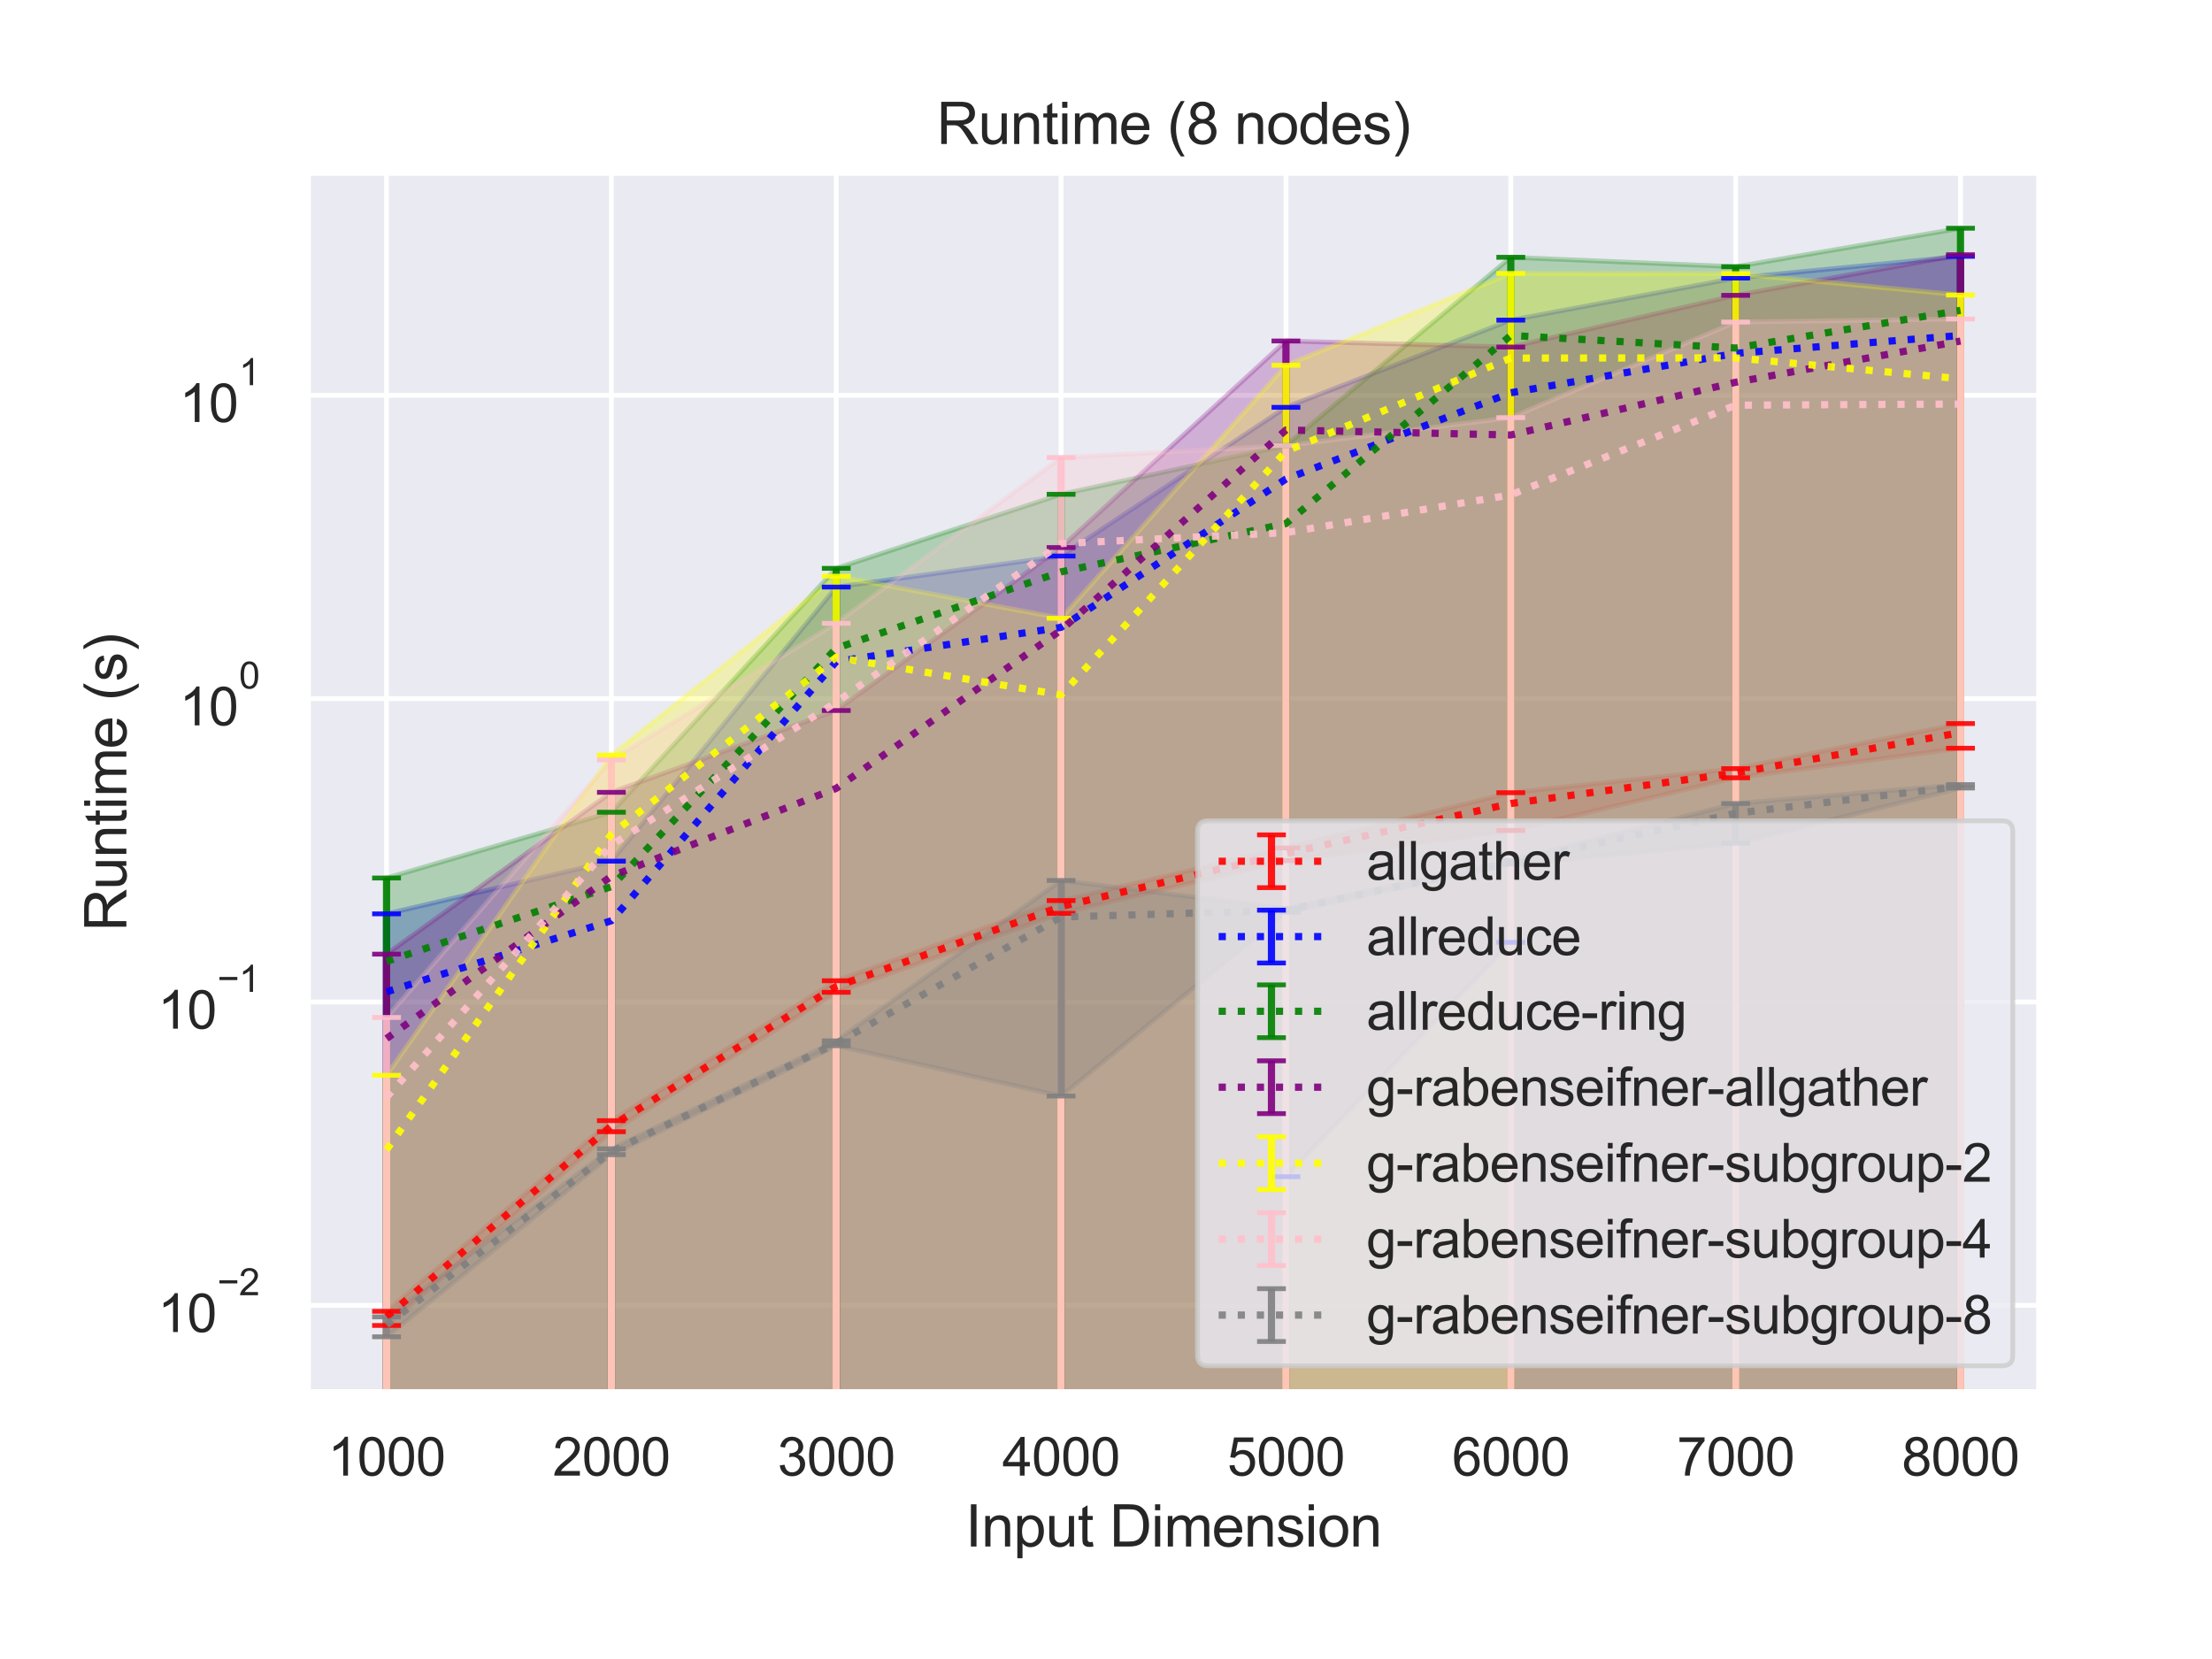 <?xml version="1.0" encoding="utf-8" standalone="no"?>
<!DOCTYPE svg PUBLIC "-//W3C//DTD SVG 1.1//EN"
  "http://www.w3.org/Graphics/SVG/1.1/DTD/svg11.dtd">
<svg height="345.6pt" version="1.1" viewBox="0 0 460.8 345.6" width="460.8pt" xmlns="http://www.w3.org/2000/svg" xmlns:xlink="http://www.w3.org/1999/xlink">
 <defs>
  <style type="text/css">*{stroke-linecap:butt;stroke-linejoin:round;}</style>
 </defs>
 <g id="figure_1">
  <g id="patch_1">
   <path d="M 0 345.6 
L 460.8 345.6 
L 460.8 0 
L 0 0 
z
" style="fill:#ffffff;"/>
  </g>
  <g id="axes_1">
   <g id="patch_2">
    <path d="M 64.13 290.02 
L 424.8 290.02 
L 424.8 36 
L 64.13 36 
z
" style="fill:#eaeaf2;"/>
   </g>
   <g id="matplotlib.axis_1">
    <g id="xtick_1">
     <g id="line2d_1">
      <path clip-path="url(#p9c751982ad)" d="M 80.524 290.02 
L 80.524 36 
" style="fill:none;stroke:#ffffff;stroke-linecap:round;"/>
     </g>
     <g id="text_1">
      <!-- 1000 -->
      <g style="fill:#262626;" transform="translate(68.29 307.394)scale(0.11 -0.11)">
       <defs>
        <path d="M 2384 0 
L 1822 0 
L 1822 3584 
Q 1619 3391 1289 3197 
Q 959 3003 697 2906 
L 697 3450 
Q 1169 3672 1522 3987 
Q 1875 4303 2022 4600 
L 2384 4600 
L 2384 0 
z
" id="ArialMT-31" transform="scale(0.016)"/>
        <path d="M 266 2259 
Q 266 3072 433 3567 
Q 600 4063 929 4331 
Q 1259 4600 1759 4600 
Q 2128 4600 2406 4451 
Q 2684 4303 2865 4023 
Q 3047 3744 3150 3342 
Q 3253 2941 3253 2259 
Q 3253 1453 3087 958 
Q 2922 463 2592 192 
Q 2263 -78 1759 -78 
Q 1097 -78 719 397 
Q 266 969 266 2259 
z
M 844 2259 
Q 844 1131 1108 757 
Q 1372 384 1759 384 
Q 2147 384 2411 759 
Q 2675 1134 2675 2259 
Q 2675 3391 2411 3762 
Q 2147 4134 1753 4134 
Q 1366 4134 1134 3806 
Q 844 3388 844 2259 
z
" id="ArialMT-30" transform="scale(0.016)"/>
       </defs>
       <use xlink:href="#ArialMT-31"/>
       <use x="55.615" xlink:href="#ArialMT-30"/>
       <use x="111.23" xlink:href="#ArialMT-30"/>
       <use x="166.846" xlink:href="#ArialMT-30"/>
      </g>
     </g>
    </g>
    <g id="xtick_2">
     <g id="line2d_2">
      <path clip-path="url(#p9c751982ad)" d="M 127.364 290.02 
L 127.364 36 
" style="fill:none;stroke:#ffffff;stroke-linecap:round;"/>
     </g>
     <g id="text_2">
      <!-- 2000 -->
      <g style="fill:#262626;" transform="translate(115.13 307.394)scale(0.11 -0.11)">
       <defs>
        <path d="M 3222 541 
L 3222 0 
L 194 0 
Q 188 203 259 391 
Q 375 700 629 1000 
Q 884 1300 1366 1694 
Q 2113 2306 2375 2664 
Q 2638 3022 2638 3341 
Q 2638 3675 2398 3904 
Q 2159 4134 1775 4134 
Q 1369 4134 1125 3890 
Q 881 3647 878 3216 
L 300 3275 
Q 359 3922 746 4261 
Q 1134 4600 1788 4600 
Q 2447 4600 2831 4234 
Q 3216 3869 3216 3328 
Q 3216 3053 3103 2787 
Q 2991 2522 2730 2228 
Q 2469 1934 1863 1422 
Q 1356 997 1212 845 
Q 1069 694 975 541 
L 3222 541 
z
" id="ArialMT-32" transform="scale(0.016)"/>
       </defs>
       <use xlink:href="#ArialMT-32"/>
       <use x="55.615" xlink:href="#ArialMT-30"/>
       <use x="111.23" xlink:href="#ArialMT-30"/>
       <use x="166.846" xlink:href="#ArialMT-30"/>
      </g>
     </g>
    </g>
    <g id="xtick_3">
     <g id="line2d_3">
      <path clip-path="url(#p9c751982ad)" d="M 174.205 290.02 
L 174.205 36 
" style="fill:none;stroke:#ffffff;stroke-linecap:round;"/>
     </g>
     <g id="text_3">
      <!-- 3000 -->
      <g style="fill:#262626;" transform="translate(161.971 307.394)scale(0.11 -0.11)">
       <defs>
        <path d="M 269 1209 
L 831 1284 
Q 928 806 1161 595 
Q 1394 384 1728 384 
Q 2125 384 2398 659 
Q 2672 934 2672 1341 
Q 2672 1728 2419 1979 
Q 2166 2231 1775 2231 
Q 1616 2231 1378 2169 
L 1441 2663 
Q 1497 2656 1531 2656 
Q 1891 2656 2178 2843 
Q 2466 3031 2466 3422 
Q 2466 3731 2256 3934 
Q 2047 4138 1716 4138 
Q 1388 4138 1169 3931 
Q 950 3725 888 3313 
L 325 3413 
Q 428 3978 793 4289 
Q 1159 4600 1703 4600 
Q 2078 4600 2393 4439 
Q 2709 4278 2876 4000 
Q 3044 3722 3044 3409 
Q 3044 3113 2884 2869 
Q 2725 2625 2413 2481 
Q 2819 2388 3044 2092 
Q 3269 1797 3269 1353 
Q 3269 753 2831 336 
Q 2394 -81 1725 -81 
Q 1122 -81 723 278 
Q 325 638 269 1209 
z
" id="ArialMT-33" transform="scale(0.016)"/>
       </defs>
       <use xlink:href="#ArialMT-33"/>
       <use x="55.615" xlink:href="#ArialMT-30"/>
       <use x="111.23" xlink:href="#ArialMT-30"/>
       <use x="166.846" xlink:href="#ArialMT-30"/>
      </g>
     </g>
    </g>
    <g id="xtick_4">
     <g id="line2d_4">
      <path clip-path="url(#p9c751982ad)" d="M 221.045 290.02 
L 221.045 36 
" style="fill:none;stroke:#ffffff;stroke-linecap:round;"/>
     </g>
     <g id="text_4">
      <!-- 4000 -->
      <g style="fill:#262626;" transform="translate(208.811 307.394)scale(0.11 -0.11)">
       <defs>
        <path d="M 2069 0 
L 2069 1097 
L 81 1097 
L 81 1613 
L 2172 4581 
L 2631 4581 
L 2631 1613 
L 3250 1613 
L 3250 1097 
L 2631 1097 
L 2631 0 
L 2069 0 
z
M 2069 1613 
L 2069 3678 
L 634 1613 
L 2069 1613 
z
" id="ArialMT-34" transform="scale(0.016)"/>
       </defs>
       <use xlink:href="#ArialMT-34"/>
       <use x="55.615" xlink:href="#ArialMT-30"/>
       <use x="111.23" xlink:href="#ArialMT-30"/>
       <use x="166.846" xlink:href="#ArialMT-30"/>
      </g>
     </g>
    </g>
    <g id="xtick_5">
     <g id="line2d_5">
      <path clip-path="url(#p9c751982ad)" d="M 267.885 290.02 
L 267.885 36 
" style="fill:none;stroke:#ffffff;stroke-linecap:round;"/>
     </g>
     <g id="text_5">
      <!-- 5000 -->
      <g style="fill:#262626;" transform="translate(255.651 307.394)scale(0.11 -0.11)">
       <defs>
        <path d="M 266 1200 
L 856 1250 
Q 922 819 1161 601 
Q 1400 384 1738 384 
Q 2144 384 2425 690 
Q 2706 997 2706 1503 
Q 2706 1984 2436 2262 
Q 2166 2541 1728 2541 
Q 1456 2541 1237 2417 
Q 1019 2294 894 2097 
L 366 2166 
L 809 4519 
L 3088 4519 
L 3088 3981 
L 1259 3981 
L 1013 2750 
Q 1425 3038 1878 3038 
Q 2478 3038 2890 2622 
Q 3303 2206 3303 1553 
Q 3303 931 2941 478 
Q 2500 -78 1738 -78 
Q 1113 -78 717 272 
Q 322 622 266 1200 
z
" id="ArialMT-35" transform="scale(0.016)"/>
       </defs>
       <use xlink:href="#ArialMT-35"/>
       <use x="55.615" xlink:href="#ArialMT-30"/>
       <use x="111.23" xlink:href="#ArialMT-30"/>
       <use x="166.846" xlink:href="#ArialMT-30"/>
      </g>
     </g>
    </g>
    <g id="xtick_6">
     <g id="line2d_6">
      <path clip-path="url(#p9c751982ad)" d="M 314.725 290.02 
L 314.725 36 
" style="fill:none;stroke:#ffffff;stroke-linecap:round;"/>
     </g>
     <g id="text_6">
      <!-- 6000 -->
      <g style="fill:#262626;" transform="translate(302.491 307.394)scale(0.11 -0.11)">
       <defs>
        <path d="M 3184 3459 
L 2625 3416 
Q 2550 3747 2413 3897 
Q 2184 4138 1850 4138 
Q 1581 4138 1378 3988 
Q 1113 3794 959 3422 
Q 806 3050 800 2363 
Q 1003 2672 1297 2822 
Q 1591 2972 1913 2972 
Q 2475 2972 2870 2558 
Q 3266 2144 3266 1488 
Q 3266 1056 3080 686 
Q 2894 316 2569 119 
Q 2244 -78 1831 -78 
Q 1128 -78 684 439 
Q 241 956 241 2144 
Q 241 3472 731 4075 
Q 1159 4600 1884 4600 
Q 2425 4600 2770 4297 
Q 3116 3994 3184 3459 
z
M 888 1484 
Q 888 1194 1011 928 
Q 1134 663 1356 523 
Q 1578 384 1822 384 
Q 2178 384 2434 671 
Q 2691 959 2691 1453 
Q 2691 1928 2437 2201 
Q 2184 2475 1800 2475 
Q 1419 2475 1153 2201 
Q 888 1928 888 1484 
z
" id="ArialMT-36" transform="scale(0.016)"/>
       </defs>
       <use xlink:href="#ArialMT-36"/>
       <use x="55.615" xlink:href="#ArialMT-30"/>
       <use x="111.23" xlink:href="#ArialMT-30"/>
       <use x="166.846" xlink:href="#ArialMT-30"/>
      </g>
     </g>
    </g>
    <g id="xtick_7">
     <g id="line2d_7">
      <path clip-path="url(#p9c751982ad)" d="M 361.566 290.02 
L 361.566 36 
" style="fill:none;stroke:#ffffff;stroke-linecap:round;"/>
     </g>
     <g id="text_7">
      <!-- 7000 -->
      <g style="fill:#262626;" transform="translate(349.332 307.394)scale(0.11 -0.11)">
       <defs>
        <path d="M 303 3981 
L 303 4522 
L 3269 4522 
L 3269 4084 
Q 2831 3619 2401 2847 
Q 1972 2075 1738 1259 
Q 1569 684 1522 0 
L 944 0 
Q 953 541 1156 1306 
Q 1359 2072 1739 2783 
Q 2119 3494 2547 3981 
L 303 3981 
z
" id="ArialMT-37" transform="scale(0.016)"/>
       </defs>
       <use xlink:href="#ArialMT-37"/>
       <use x="55.615" xlink:href="#ArialMT-30"/>
       <use x="111.23" xlink:href="#ArialMT-30"/>
       <use x="166.846" xlink:href="#ArialMT-30"/>
      </g>
     </g>
    </g>
    <g id="xtick_8">
     <g id="line2d_8">
      <path clip-path="url(#p9c751982ad)" d="M 408.406 290.02 
L 408.406 36 
" style="fill:none;stroke:#ffffff;stroke-linecap:round;"/>
     </g>
     <g id="text_8">
      <!-- 8000 -->
      <g style="fill:#262626;" transform="translate(396.172 307.394)scale(0.11 -0.11)">
       <defs>
        <path d="M 1131 2484 
Q 781 2613 612 2850 
Q 444 3088 444 3419 
Q 444 3919 803 4259 
Q 1163 4600 1759 4600 
Q 2359 4600 2725 4251 
Q 3091 3903 3091 3403 
Q 3091 3084 2923 2848 
Q 2756 2613 2416 2484 
Q 2838 2347 3058 2040 
Q 3278 1734 3278 1309 
Q 3278 722 2862 322 
Q 2447 -78 1769 -78 
Q 1091 -78 675 323 
Q 259 725 259 1325 
Q 259 1772 486 2073 
Q 713 2375 1131 2484 
z
M 1019 3438 
Q 1019 3113 1228 2906 
Q 1438 2700 1772 2700 
Q 2097 2700 2305 2904 
Q 2513 3109 2513 3406 
Q 2513 3716 2298 3927 
Q 2084 4138 1766 4138 
Q 1444 4138 1231 3931 
Q 1019 3725 1019 3438 
z
M 838 1322 
Q 838 1081 952 856 
Q 1066 631 1291 507 
Q 1516 384 1775 384 
Q 2178 384 2440 643 
Q 2703 903 2703 1303 
Q 2703 1709 2433 1975 
Q 2163 2241 1756 2241 
Q 1359 2241 1098 1978 
Q 838 1716 838 1322 
z
" id="ArialMT-38" transform="scale(0.016)"/>
       </defs>
       <use xlink:href="#ArialMT-38"/>
       <use x="55.615" xlink:href="#ArialMT-30"/>
       <use x="111.23" xlink:href="#ArialMT-30"/>
       <use x="166.846" xlink:href="#ArialMT-30"/>
      </g>
     </g>
    </g>
    <g id="text_9">
     <!-- Input Dimension -->
     <g style="fill:#262626;" transform="translate(201.111 322.169)scale(0.12 -0.12)">
      <defs>
       <path d="M 597 0 
L 597 4581 
L 1203 4581 
L 1203 0 
L 597 0 
z
" id="ArialMT-49" transform="scale(0.016)"/>
       <path d="M 422 0 
L 422 3319 
L 928 3319 
L 928 2847 
Q 1294 3394 1984 3394 
Q 2284 3394 2536 3286 
Q 2788 3178 2913 3003 
Q 3038 2828 3088 2588 
Q 3119 2431 3119 2041 
L 3119 0 
L 2556 0 
L 2556 2019 
Q 2556 2363 2490 2533 
Q 2425 2703 2258 2804 
Q 2091 2906 1866 2906 
Q 1506 2906 1245 2678 
Q 984 2450 984 1813 
L 984 0 
L 422 0 
z
" id="ArialMT-6e" transform="scale(0.016)"/>
       <path d="M 422 -1272 
L 422 3319 
L 934 3319 
L 934 2888 
Q 1116 3141 1344 3267 
Q 1572 3394 1897 3394 
Q 2322 3394 2647 3175 
Q 2972 2956 3137 2557 
Q 3303 2159 3303 1684 
Q 3303 1175 3120 767 
Q 2938 359 2589 142 
Q 2241 -75 1856 -75 
Q 1575 -75 1351 44 
Q 1128 163 984 344 
L 984 -1272 
L 422 -1272 
z
M 931 1641 
Q 931 1000 1190 694 
Q 1450 388 1819 388 
Q 2194 388 2461 705 
Q 2728 1022 2728 1688 
Q 2728 2322 2467 2637 
Q 2206 2953 1844 2953 
Q 1484 2953 1207 2617 
Q 931 2281 931 1641 
z
" id="ArialMT-70" transform="scale(0.016)"/>
       <path d="M 2597 0 
L 2597 488 
Q 2209 -75 1544 -75 
Q 1250 -75 995 37 
Q 741 150 617 320 
Q 494 491 444 738 
Q 409 903 409 1263 
L 409 3319 
L 972 3319 
L 972 1478 
Q 972 1038 1006 884 
Q 1059 663 1231 536 
Q 1403 409 1656 409 
Q 1909 409 2131 539 
Q 2353 669 2445 892 
Q 2538 1116 2538 1541 
L 2538 3319 
L 3100 3319 
L 3100 0 
L 2597 0 
z
" id="ArialMT-75" transform="scale(0.016)"/>
       <path d="M 1650 503 
L 1731 6 
Q 1494 -44 1306 -44 
Q 1000 -44 831 53 
Q 663 150 594 308 
Q 525 466 525 972 
L 525 2881 
L 113 2881 
L 113 3319 
L 525 3319 
L 525 4141 
L 1084 4478 
L 1084 3319 
L 1650 3319 
L 1650 2881 
L 1084 2881 
L 1084 941 
Q 1084 700 1114 631 
Q 1144 563 1211 522 
Q 1278 481 1403 481 
Q 1497 481 1650 503 
z
" id="ArialMT-74" transform="scale(0.016)"/>
       <path id="ArialMT-20" transform="scale(0.016)"/>
       <path d="M 494 0 
L 494 4581 
L 2072 4581 
Q 2606 4581 2888 4516 
Q 3281 4425 3559 4188 
Q 3922 3881 4101 3404 
Q 4281 2928 4281 2316 
Q 4281 1794 4159 1391 
Q 4038 988 3847 723 
Q 3656 459 3429 307 
Q 3203 156 2883 78 
Q 2563 0 2147 0 
L 494 0 
z
M 1100 541 
L 2078 541 
Q 2531 541 2789 625 
Q 3047 709 3200 863 
Q 3416 1078 3536 1442 
Q 3656 1806 3656 2325 
Q 3656 3044 3420 3430 
Q 3184 3816 2847 3947 
Q 2603 4041 2063 4041 
L 1100 4041 
L 1100 541 
z
" id="ArialMT-44" transform="scale(0.016)"/>
       <path d="M 425 3934 
L 425 4581 
L 988 4581 
L 988 3934 
L 425 3934 
z
M 425 0 
L 425 3319 
L 988 3319 
L 988 0 
L 425 0 
z
" id="ArialMT-69" transform="scale(0.016)"/>
       <path d="M 422 0 
L 422 3319 
L 925 3319 
L 925 2853 
Q 1081 3097 1340 3245 
Q 1600 3394 1931 3394 
Q 2300 3394 2536 3241 
Q 2772 3088 2869 2813 
Q 3263 3394 3894 3394 
Q 4388 3394 4653 3120 
Q 4919 2847 4919 2278 
L 4919 0 
L 4359 0 
L 4359 2091 
Q 4359 2428 4304 2576 
Q 4250 2725 4106 2815 
Q 3963 2906 3769 2906 
Q 3419 2906 3187 2673 
Q 2956 2441 2956 1928 
L 2956 0 
L 2394 0 
L 2394 2156 
Q 2394 2531 2256 2718 
Q 2119 2906 1806 2906 
Q 1569 2906 1367 2781 
Q 1166 2656 1075 2415 
Q 984 2175 984 1722 
L 984 0 
L 422 0 
z
" id="ArialMT-6d" transform="scale(0.016)"/>
       <path d="M 2694 1069 
L 3275 997 
Q 3138 488 2766 206 
Q 2394 -75 1816 -75 
Q 1088 -75 661 373 
Q 234 822 234 1631 
Q 234 2469 665 2931 
Q 1097 3394 1784 3394 
Q 2450 3394 2872 2941 
Q 3294 2488 3294 1666 
Q 3294 1616 3291 1516 
L 816 1516 
Q 847 969 1125 678 
Q 1403 388 1819 388 
Q 2128 388 2347 550 
Q 2566 713 2694 1069 
z
M 847 1978 
L 2700 1978 
Q 2663 2397 2488 2606 
Q 2219 2931 1791 2931 
Q 1403 2931 1139 2672 
Q 875 2413 847 1978 
z
" id="ArialMT-65" transform="scale(0.016)"/>
       <path d="M 197 991 
L 753 1078 
Q 800 744 1014 566 
Q 1228 388 1613 388 
Q 2000 388 2187 545 
Q 2375 703 2375 916 
Q 2375 1106 2209 1216 
Q 2094 1291 1634 1406 
Q 1016 1563 777 1677 
Q 538 1791 414 1992 
Q 291 2194 291 2438 
Q 291 2659 392 2848 
Q 494 3038 669 3163 
Q 800 3259 1026 3326 
Q 1253 3394 1513 3394 
Q 1903 3394 2198 3281 
Q 2494 3169 2634 2976 
Q 2775 2784 2828 2463 
L 2278 2388 
Q 2241 2644 2061 2787 
Q 1881 2931 1553 2931 
Q 1166 2931 1000 2803 
Q 834 2675 834 2503 
Q 834 2394 903 2306 
Q 972 2216 1119 2156 
Q 1203 2125 1616 2013 
Q 2213 1853 2448 1751 
Q 2684 1650 2818 1456 
Q 2953 1263 2953 975 
Q 2953 694 2789 445 
Q 2625 197 2315 61 
Q 2006 -75 1616 -75 
Q 969 -75 630 194 
Q 291 463 197 991 
z
" id="ArialMT-73" transform="scale(0.016)"/>
       <path d="M 213 1659 
Q 213 2581 725 3025 
Q 1153 3394 1769 3394 
Q 2453 3394 2887 2945 
Q 3322 2497 3322 1706 
Q 3322 1066 3130 698 
Q 2938 331 2570 128 
Q 2203 -75 1769 -75 
Q 1072 -75 642 372 
Q 213 819 213 1659 
z
M 791 1659 
Q 791 1022 1069 705 
Q 1347 388 1769 388 
Q 2188 388 2466 706 
Q 2744 1025 2744 1678 
Q 2744 2294 2464 2611 
Q 2184 2928 1769 2928 
Q 1347 2928 1069 2612 
Q 791 2297 791 1659 
z
" id="ArialMT-6f" transform="scale(0.016)"/>
      </defs>
      <use xlink:href="#ArialMT-49"/>
      <use x="27.783" xlink:href="#ArialMT-6e"/>
      <use x="83.398" xlink:href="#ArialMT-70"/>
      <use x="139.014" xlink:href="#ArialMT-75"/>
      <use x="194.629" xlink:href="#ArialMT-74"/>
      <use x="222.412" xlink:href="#ArialMT-20"/>
      <use x="250.195" xlink:href="#ArialMT-44"/>
      <use x="322.412" xlink:href="#ArialMT-69"/>
      <use x="344.629" xlink:href="#ArialMT-6d"/>
      <use x="427.93" xlink:href="#ArialMT-65"/>
      <use x="483.545" xlink:href="#ArialMT-6e"/>
      <use x="539.16" xlink:href="#ArialMT-73"/>
      <use x="589.16" xlink:href="#ArialMT-69"/>
      <use x="611.377" xlink:href="#ArialMT-6f"/>
      <use x="666.992" xlink:href="#ArialMT-6e"/>
     </g>
    </g>
   </g>
   <g id="matplotlib.axis_2">
    <g id="ytick_1">
     <g id="line2d_9">
      <path clip-path="url(#p9c751982ad)" d="M 64.13 271.921 
L 424.8 271.921 
" style="fill:none;stroke:#ffffff;stroke-linecap:round;"/>
     </g>
     <g id="text_10">
      <!-- $\mathdefault{10^{-2}}$ -->
      <g style="fill:#262626;" transform="translate(32.85 277.593)scale(0.11 -0.11)">
       <defs>
        <path d="M 3381 1997 
L 356 1997 
L 356 2522 
L 3381 2522 
L 3381 1997 
z
" id="ArialMT-2212" transform="scale(0.016)"/>
       </defs>
       <use transform="translate(0 0.994)" xlink:href="#ArialMT-31"/>
       <use transform="translate(55.615 0.994)" xlink:href="#ArialMT-30"/>
       <use transform="translate(112.973 70.688)scale(0.7)" xlink:href="#ArialMT-2212"/>
       <use transform="translate(153.852 70.688)scale(0.7)" xlink:href="#ArialMT-32"/>
      </g>
     </g>
    </g>
    <g id="ytick_2">
     <g id="line2d_10">
      <path clip-path="url(#p9c751982ad)" d="M 64.13 208.73 
L 424.8 208.73 
" style="fill:none;stroke:#ffffff;stroke-linecap:round;"/>
     </g>
     <g id="text_11">
      <!-- $\mathdefault{10^{-1}}$ -->
      <g style="fill:#262626;" transform="translate(32.85 214.402)scale(0.11 -0.11)">
       <use transform="translate(0 0.994)" xlink:href="#ArialMT-31"/>
       <use transform="translate(55.615 0.994)" xlink:href="#ArialMT-30"/>
       <use transform="translate(112.973 70.688)scale(0.7)" xlink:href="#ArialMT-2212"/>
       <use transform="translate(153.852 70.688)scale(0.7)" xlink:href="#ArialMT-31"/>
      </g>
     </g>
    </g>
    <g id="ytick_3">
     <g id="line2d_11">
      <path clip-path="url(#p9c751982ad)" d="M 64.13 145.538 
L 424.8 145.538 
" style="fill:none;stroke:#ffffff;stroke-linecap:round;"/>
     </g>
     <g id="text_12">
      <!-- $\mathdefault{10^{0}}$ -->
      <g style="fill:#262626;" transform="translate(37.36 151.21)scale(0.11 -0.11)">
       <use transform="translate(0 0.994)" xlink:href="#ArialMT-31"/>
       <use transform="translate(55.615 0.994)" xlink:href="#ArialMT-30"/>
       <use transform="translate(112.973 70.688)scale(0.7)" xlink:href="#ArialMT-30"/>
      </g>
     </g>
    </g>
    <g id="ytick_4">
     <g id="line2d_12">
      <path clip-path="url(#p9c751982ad)" d="M 64.13 82.346 
L 424.8 82.346 
" style="fill:none;stroke:#ffffff;stroke-linecap:round;"/>
     </g>
     <g id="text_13">
      <!-- $\mathdefault{10^{1}}$ -->
      <g style="fill:#262626;" transform="translate(37.36 88.018)scale(0.11 -0.11)">
       <use transform="translate(0 0.994)" xlink:href="#ArialMT-31"/>
       <use transform="translate(55.615 0.994)" xlink:href="#ArialMT-30"/>
       <use transform="translate(112.973 70.688)scale(0.7)" xlink:href="#ArialMT-31"/>
      </g>
     </g>
    </g>
    <g id="ytick_5"/>
    <g id="ytick_6"/>
    <g id="ytick_7"/>
    <g id="ytick_8"/>
    <g id="ytick_9"/>
    <g id="ytick_10"/>
    <g id="ytick_11"/>
    <g id="ytick_12"/>
    <g id="ytick_13"/>
    <g id="ytick_14"/>
    <g id="ytick_15"/>
    <g id="ytick_16"/>
    <g id="ytick_17"/>
    <g id="ytick_18"/>
    <g id="ytick_19"/>
    <g id="ytick_20"/>
    <g id="ytick_21"/>
    <g id="ytick_22"/>
    <g id="ytick_23"/>
    <g id="ytick_24"/>
    <g id="ytick_25"/>
    <g id="ytick_26"/>
    <g id="ytick_27"/>
    <g id="ytick_28"/>
    <g id="ytick_29"/>
    <g id="ytick_30"/>
    <g id="ytick_31"/>
    <g id="ytick_32"/>
    <g id="ytick_33"/>
    <g id="ytick_34"/>
    <g id="ytick_35"/>
    <g id="ytick_36"/>
    <g id="text_14">
     <!-- Runtime (s) -->
     <g style="fill:#262626;" transform="translate(26.324 194.013)rotate(-90)scale(0.12 -0.12)">
      <defs>
       <path d="M 503 0 
L 503 4581 
L 2534 4581 
Q 3147 4581 3465 4457 
Q 3784 4334 3975 4021 
Q 4166 3709 4166 3331 
Q 4166 2844 3850 2509 
Q 3534 2175 2875 2084 
Q 3116 1969 3241 1856 
Q 3506 1613 3744 1247 
L 4541 0 
L 3778 0 
L 3172 953 
Q 2906 1366 2734 1584 
Q 2563 1803 2427 1890 
Q 2291 1978 2150 2013 
Q 2047 2034 1813 2034 
L 1109 2034 
L 1109 0 
L 503 0 
z
M 1109 2559 
L 2413 2559 
Q 2828 2559 3062 2645 
Q 3297 2731 3419 2920 
Q 3541 3109 3541 3331 
Q 3541 3656 3305 3865 
Q 3069 4075 2559 4075 
L 1109 4075 
L 1109 2559 
z
" id="ArialMT-52" transform="scale(0.016)"/>
       <path d="M 1497 -1347 
Q 1031 -759 709 28 
Q 388 816 388 1659 
Q 388 2403 628 3084 
Q 909 3875 1497 4659 
L 1900 4659 
Q 1522 4009 1400 3731 
Q 1209 3300 1100 2831 
Q 966 2247 966 1656 
Q 966 153 1900 -1347 
L 1497 -1347 
z
" id="ArialMT-28" transform="scale(0.016)"/>
       <path d="M 791 -1347 
L 388 -1347 
Q 1322 153 1322 1656 
Q 1322 2244 1188 2822 
Q 1081 3291 891 3722 
Q 769 4003 388 4659 
L 791 4659 
Q 1378 3875 1659 3084 
Q 1900 2403 1900 1659 
Q 1900 816 1576 28 
Q 1253 -759 791 -1347 
z
" id="ArialMT-29" transform="scale(0.016)"/>
      </defs>
      <use xlink:href="#ArialMT-52"/>
      <use x="72.217" xlink:href="#ArialMT-75"/>
      <use x="127.832" xlink:href="#ArialMT-6e"/>
      <use x="183.447" xlink:href="#ArialMT-74"/>
      <use x="211.23" xlink:href="#ArialMT-69"/>
      <use x="233.447" xlink:href="#ArialMT-6d"/>
      <use x="316.748" xlink:href="#ArialMT-65"/>
      <use x="372.363" xlink:href="#ArialMT-20"/>
      <use x="400.146" xlink:href="#ArialMT-28"/>
      <use x="433.447" xlink:href="#ArialMT-73"/>
      <use x="483.447" xlink:href="#ArialMT-29"/>
     </g>
    </g>
   </g>
   <g id="PolyCollection_1">
    <defs>
     <path d="M 80.524 -72.435 
L 80.524 -69.482 
L 127.364 -109.842 
L 174.205 -138.884 
L 221.045 -155.332 
L 267.885 -166.31 
L 314.725 -172.598 
L 361.566 -183.57 
L 408.406 -189.732 
L 408.406 -194.87 
L 408.406 -194.87 
L 361.566 -185.485 
L 314.725 -180.471 
L 267.885 -168.952 
L 221.045 -157.995 
L 174.205 -141.289 
L 127.364 -112.145 
L 80.524 -72.435 
z
" id="m8c1c12fa19" style="stroke:#ff0000;stroke-opacity:0.25;"/>
    </defs>
    <g clip-path="url(#p9c751982ad)">
     <use style="fill:#ff0000;fill-opacity:0.25;stroke:#ff0000;stroke-opacity:0.25;" x="0" xlink:href="#m8c1c12fa19" y="345.6"/>
    </g>
   </g>
   <g id="PolyCollection_2">
    <path clip-path="url(#p9c751982ad)" d="M 80.524 190.368 
L 80.524 63337.262 
L 127.364 63337.262 
L 174.205 63337.262 
L 221.045 63337.262 
L 267.885 245.129 
L 314.725 196.307 
L 361.566 63337.262 
L 408.406 63337.262 
L 408.406 53.395 
L 408.406 53.395 
L 361.566 57.929 
L 314.725 66.688 
L 267.885 84.851 
L 221.045 115.83 
L 174.205 122.3 
L 127.364 179.392 
L 80.524 190.368 
z
" style="fill:#0000ff;fill-opacity:0.25;stroke:#0000ff;stroke-opacity:0.25;"/>
   </g>
   <g id="PolyCollection_3">
    <path clip-path="url(#p9c751982ad)" d="M 80.524 182.908 
L 80.524 63337.262 
L 127.364 63337.262 
L 174.205 63337.262 
L 221.045 63337.262 
L 267.885 63337.262 
L 314.725 63337.262 
L 361.566 63337.262 
L 408.406 63337.262 
L 408.406 47.546 
L 408.406 47.546 
L 361.566 55.565 
L 314.725 53.601 
L 267.885 92.815 
L 221.045 102.972 
L 174.205 118.398 
L 127.364 169.205 
L 80.524 182.908 
z
" style="fill:#008000;fill-opacity:0.25;stroke:#008000;stroke-opacity:0.25;"/>
   </g>
   <g id="PolyCollection_4">
    <path clip-path="url(#p9c751982ad)" d="M 80.524 198.768 
L 80.524 63337.262 
L 127.364 63337.262 
L 174.205 63337.262 
L 221.045 63337.262 
L 267.885 63337.262 
L 314.725 63337.262 
L 361.566 63337.262 
L 408.406 63337.262 
L 408.406 53.073 
L 408.406 53.073 
L 361.566 61.525 
L 314.725 72.299 
L 267.885 71.034 
L 221.045 114.062 
L 174.205 148.014 
L 127.364 165.058 
L 80.524 198.768 
z
" style="fill:#800080;fill-opacity:0.25;stroke:#800080;stroke-opacity:0.25;"/>
   </g>
   <g id="PolyCollection_5">
    <path clip-path="url(#p9c751982ad)" d="M 80.524 224.006 
L 80.524 63337.262 
L 127.364 63337.262 
L 174.205 63337.262 
L 221.045 63337.262 
L 267.885 63337.262 
L 314.725 63337.262 
L 361.566 63337.262 
L 408.406 63337.262 
L 408.406 61.463 
L 408.406 61.463 
L 361.566 57.006 
L 314.725 56.964 
L 267.885 76.092 
L 221.045 128.793 
L 174.205 120.02 
L 127.364 157.323 
L 80.524 224.006 
z
" style="fill:#ffff00;fill-opacity:0.25;stroke:#ffff00;stroke-opacity:0.25;"/>
   </g>
   <g id="PolyCollection_6">
    <path clip-path="url(#p9c751982ad)" d="M 80.524 211.954 
L 80.524 63337.262 
L 127.364 63337.262 
L 174.205 63337.262 
L 221.045 63337.262 
L 267.885 63337.262 
L 314.725 63337.262 
L 361.566 63337.262 
L 408.406 63337.262 
L 408.406 66.446 
L 408.406 66.446 
L 361.566 67.087 
L 314.725 86.996 
L 267.885 92.844 
L 221.045 95.311 
L 174.205 129.854 
L 127.364 158.316 
L 80.524 211.954 
z
" style="fill:#ffc0cb;fill-opacity:0.25;stroke:#ffc0cb;stroke-opacity:0.25;"/>
   </g>
   <g id="PolyCollection_7">
    <defs>
     <path d="M 80.524 -71.269 
L 80.524 -67.126 
L 127.364 -105.062 
L 174.205 -127.759 
L 221.045 -117.267 
L 267.885 -155.569 
L 314.725 -165.586 
L 361.566 -169.955 
L 408.406 -181.437 
L 408.406 -182.153 
L 408.406 -182.153 
L 361.566 -178.203 
L 314.725 -166.318 
L 267.885 -156.342 
L 221.045 -162.184 
L 174.205 -128.766 
L 127.364 -106.293 
L 80.524 -71.269 
z
" id="m63651b4083" style="stroke:#808080;stroke-opacity:0.25;"/>
    </defs>
    <g clip-path="url(#p9c751982ad)">
     <use style="fill:#808080;fill-opacity:0.25;stroke:#808080;stroke-opacity:0.25;" x="0" xlink:href="#m63651b4083" y="345.6"/>
    </g>
   </g>
   <g id="LineCollection_1">
    <path clip-path="url(#p9c751982ad)" d="M 80.524 276.118 
L 80.524 273.165 
" style="fill:none;stroke:#ff0000;stroke-opacity:0.9;stroke-width:1.5;"/>
    <path clip-path="url(#p9c751982ad)" d="M 127.364 235.758 
L 127.364 233.455 
" style="fill:none;stroke:#ff0000;stroke-opacity:0.9;stroke-width:1.5;"/>
    <path clip-path="url(#p9c751982ad)" d="M 174.205 206.716 
L 174.205 204.311 
" style="fill:none;stroke:#ff0000;stroke-opacity:0.9;stroke-width:1.5;"/>
    <path clip-path="url(#p9c751982ad)" d="M 221.045 190.268 
L 221.045 187.605 
" style="fill:none;stroke:#ff0000;stroke-opacity:0.9;stroke-width:1.5;"/>
    <path clip-path="url(#p9c751982ad)" d="M 267.885 179.29 
L 267.885 176.648 
" style="fill:none;stroke:#ff0000;stroke-opacity:0.9;stroke-width:1.5;"/>
    <path clip-path="url(#p9c751982ad)" d="M 314.725 173.002 
L 314.725 165.129 
" style="fill:none;stroke:#ff0000;stroke-opacity:0.9;stroke-width:1.5;"/>
    <path clip-path="url(#p9c751982ad)" d="M 361.566 162.03 
L 361.566 160.115 
" style="fill:none;stroke:#ff0000;stroke-opacity:0.9;stroke-width:1.5;"/>
    <path clip-path="url(#p9c751982ad)" d="M 408.406 155.868 
L 408.406 150.73 
" style="fill:none;stroke:#ff0000;stroke-opacity:0.9;stroke-width:1.5;"/>
   </g>
   <g id="LineCollection_2">
    <path clip-path="url(#p9c751982ad)" d="M 80.524 346.6 
L 80.524 190.368 
" style="fill:none;stroke:#0000ff;stroke-opacity:0.9;stroke-width:1.5;"/>
    <path clip-path="url(#p9c751982ad)" d="M 127.364 346.6 
L 127.364 179.392 
" style="fill:none;stroke:#0000ff;stroke-opacity:0.9;stroke-width:1.5;"/>
    <path clip-path="url(#p9c751982ad)" d="M 174.205 346.6 
L 174.205 122.3 
" style="fill:none;stroke:#0000ff;stroke-opacity:0.9;stroke-width:1.5;"/>
    <path clip-path="url(#p9c751982ad)" d="M 221.045 346.6 
L 221.045 115.83 
" style="fill:none;stroke:#0000ff;stroke-opacity:0.9;stroke-width:1.5;"/>
    <path clip-path="url(#p9c751982ad)" d="M 267.885 245.129 
L 267.885 84.851 
" style="fill:none;stroke:#0000ff;stroke-opacity:0.9;stroke-width:1.5;"/>
    <path clip-path="url(#p9c751982ad)" d="M 314.725 196.307 
L 314.725 66.688 
" style="fill:none;stroke:#0000ff;stroke-opacity:0.9;stroke-width:1.5;"/>
    <path clip-path="url(#p9c751982ad)" d="M 361.566 346.6 
L 361.566 57.929 
" style="fill:none;stroke:#0000ff;stroke-opacity:0.9;stroke-width:1.5;"/>
    <path clip-path="url(#p9c751982ad)" d="M 408.406 346.6 
L 408.406 53.395 
" style="fill:none;stroke:#0000ff;stroke-opacity:0.9;stroke-width:1.5;"/>
   </g>
   <g id="LineCollection_3">
    <path clip-path="url(#p9c751982ad)" d="M 80.524 346.6 
L 80.524 182.908 
" style="fill:none;stroke:#008000;stroke-opacity:0.9;stroke-width:1.5;"/>
    <path clip-path="url(#p9c751982ad)" d="M 127.364 346.6 
L 127.364 169.205 
" style="fill:none;stroke:#008000;stroke-opacity:0.9;stroke-width:1.5;"/>
    <path clip-path="url(#p9c751982ad)" d="M 174.205 346.6 
L 174.205 118.398 
" style="fill:none;stroke:#008000;stroke-opacity:0.9;stroke-width:1.5;"/>
    <path clip-path="url(#p9c751982ad)" d="M 221.045 346.6 
L 221.045 102.972 
" style="fill:none;stroke:#008000;stroke-opacity:0.9;stroke-width:1.5;"/>
    <path clip-path="url(#p9c751982ad)" d="M 267.885 346.6 
L 267.885 92.815 
" style="fill:none;stroke:#008000;stroke-opacity:0.9;stroke-width:1.5;"/>
    <path clip-path="url(#p9c751982ad)" d="M 314.725 346.6 
L 314.725 53.601 
" style="fill:none;stroke:#008000;stroke-opacity:0.9;stroke-width:1.5;"/>
    <path clip-path="url(#p9c751982ad)" d="M 361.566 346.6 
L 361.566 55.565 
" style="fill:none;stroke:#008000;stroke-opacity:0.9;stroke-width:1.5;"/>
    <path clip-path="url(#p9c751982ad)" d="M 408.406 346.6 
L 408.406 47.546 
" style="fill:none;stroke:#008000;stroke-opacity:0.9;stroke-width:1.5;"/>
   </g>
   <g id="LineCollection_4">
    <path clip-path="url(#p9c751982ad)" d="M 80.524 346.6 
L 80.524 198.768 
" style="fill:none;stroke:#800080;stroke-opacity:0.9;stroke-width:1.5;"/>
    <path clip-path="url(#p9c751982ad)" d="M 127.364 346.6 
L 127.364 165.058 
" style="fill:none;stroke:#800080;stroke-opacity:0.9;stroke-width:1.5;"/>
    <path clip-path="url(#p9c751982ad)" d="M 174.205 346.6 
L 174.205 148.014 
" style="fill:none;stroke:#800080;stroke-opacity:0.9;stroke-width:1.5;"/>
    <path clip-path="url(#p9c751982ad)" d="M 221.045 346.6 
L 221.045 114.062 
" style="fill:none;stroke:#800080;stroke-opacity:0.9;stroke-width:1.5;"/>
    <path clip-path="url(#p9c751982ad)" d="M 267.885 346.6 
L 267.885 71.034 
" style="fill:none;stroke:#800080;stroke-opacity:0.9;stroke-width:1.5;"/>
    <path clip-path="url(#p9c751982ad)" d="M 314.725 346.6 
L 314.725 72.299 
" style="fill:none;stroke:#800080;stroke-opacity:0.9;stroke-width:1.5;"/>
    <path clip-path="url(#p9c751982ad)" d="M 361.566 346.6 
L 361.566 61.525 
" style="fill:none;stroke:#800080;stroke-opacity:0.9;stroke-width:1.5;"/>
    <path clip-path="url(#p9c751982ad)" d="M 408.406 346.6 
L 408.406 53.073 
" style="fill:none;stroke:#800080;stroke-opacity:0.9;stroke-width:1.5;"/>
   </g>
   <g id="LineCollection_5">
    <path clip-path="url(#p9c751982ad)" d="M 80.524 346.6 
L 80.524 224.006 
" style="fill:none;stroke:#ffff00;stroke-opacity:0.9;stroke-width:1.5;"/>
    <path clip-path="url(#p9c751982ad)" d="M 127.364 346.6 
L 127.364 157.323 
" style="fill:none;stroke:#ffff00;stroke-opacity:0.9;stroke-width:1.5;"/>
    <path clip-path="url(#p9c751982ad)" d="M 174.205 346.6 
L 174.205 120.02 
" style="fill:none;stroke:#ffff00;stroke-opacity:0.9;stroke-width:1.5;"/>
    <path clip-path="url(#p9c751982ad)" d="M 221.045 346.6 
L 221.045 128.793 
" style="fill:none;stroke:#ffff00;stroke-opacity:0.9;stroke-width:1.5;"/>
    <path clip-path="url(#p9c751982ad)" d="M 267.885 346.6 
L 267.885 76.092 
" style="fill:none;stroke:#ffff00;stroke-opacity:0.9;stroke-width:1.5;"/>
    <path clip-path="url(#p9c751982ad)" d="M 314.725 346.6 
L 314.725 56.964 
" style="fill:none;stroke:#ffff00;stroke-opacity:0.9;stroke-width:1.5;"/>
    <path clip-path="url(#p9c751982ad)" d="M 361.566 346.6 
L 361.566 57.006 
" style="fill:none;stroke:#ffff00;stroke-opacity:0.9;stroke-width:1.5;"/>
    <path clip-path="url(#p9c751982ad)" d="M 408.406 346.6 
L 408.406 61.463 
" style="fill:none;stroke:#ffff00;stroke-opacity:0.9;stroke-width:1.5;"/>
   </g>
   <g id="LineCollection_6">
    <path clip-path="url(#p9c751982ad)" d="M 80.524 346.6 
L 80.524 211.954 
" style="fill:none;stroke:#ffc0cb;stroke-opacity:0.9;stroke-width:1.5;"/>
    <path clip-path="url(#p9c751982ad)" d="M 127.364 346.6 
L 127.364 158.316 
" style="fill:none;stroke:#ffc0cb;stroke-opacity:0.9;stroke-width:1.5;"/>
    <path clip-path="url(#p9c751982ad)" d="M 174.205 346.6 
L 174.205 129.854 
" style="fill:none;stroke:#ffc0cb;stroke-opacity:0.9;stroke-width:1.5;"/>
    <path clip-path="url(#p9c751982ad)" d="M 221.045 346.6 
L 221.045 95.311 
" style="fill:none;stroke:#ffc0cb;stroke-opacity:0.9;stroke-width:1.5;"/>
    <path clip-path="url(#p9c751982ad)" d="M 267.885 346.6 
L 267.885 92.844 
" style="fill:none;stroke:#ffc0cb;stroke-opacity:0.9;stroke-width:1.5;"/>
    <path clip-path="url(#p9c751982ad)" d="M 314.725 346.6 
L 314.725 86.996 
" style="fill:none;stroke:#ffc0cb;stroke-opacity:0.9;stroke-width:1.5;"/>
    <path clip-path="url(#p9c751982ad)" d="M 361.566 346.6 
L 361.566 67.087 
" style="fill:none;stroke:#ffc0cb;stroke-opacity:0.9;stroke-width:1.5;"/>
    <path clip-path="url(#p9c751982ad)" d="M 408.406 346.6 
L 408.406 66.446 
" style="fill:none;stroke:#ffc0cb;stroke-opacity:0.9;stroke-width:1.5;"/>
   </g>
   <g id="LineCollection_7">
    <path clip-path="url(#p9c751982ad)" d="M 80.524 278.474 
L 80.524 274.331 
" style="fill:none;stroke:#808080;stroke-opacity:0.9;stroke-width:1.5;"/>
    <path clip-path="url(#p9c751982ad)" d="M 127.364 240.538 
L 127.364 239.307 
" style="fill:none;stroke:#808080;stroke-opacity:0.9;stroke-width:1.5;"/>
    <path clip-path="url(#p9c751982ad)" d="M 174.205 217.841 
L 174.205 216.834 
" style="fill:none;stroke:#808080;stroke-opacity:0.9;stroke-width:1.5;"/>
    <path clip-path="url(#p9c751982ad)" d="M 221.045 228.333 
L 221.045 183.416 
" style="fill:none;stroke:#808080;stroke-opacity:0.9;stroke-width:1.5;"/>
    <path clip-path="url(#p9c751982ad)" d="M 267.885 190.031 
L 267.885 189.258 
" style="fill:none;stroke:#808080;stroke-opacity:0.9;stroke-width:1.5;"/>
    <path clip-path="url(#p9c751982ad)" d="M 314.725 180.014 
L 314.725 179.282 
" style="fill:none;stroke:#808080;stroke-opacity:0.9;stroke-width:1.5;"/>
    <path clip-path="url(#p9c751982ad)" d="M 361.566 175.645 
L 361.566 167.397 
" style="fill:none;stroke:#808080;stroke-opacity:0.9;stroke-width:1.5;"/>
    <path clip-path="url(#p9c751982ad)" d="M 408.406 164.163 
L 408.406 163.447 
" style="fill:none;stroke:#808080;stroke-opacity:0.9;stroke-width:1.5;"/>
   </g>
   <g id="line2d_13">
    <defs>
     <path d="M 3 0 
L -3 -0 
" id="mf03bbe53ca" style="stroke:#ff0000;stroke-opacity:0.9;"/>
    </defs>
    <g clip-path="url(#p9c751982ad)">
     <use style="fill:#ff0000;fill-opacity:0.9;stroke:#ff0000;stroke-opacity:0.9;" x="80.524" xlink:href="#mf03bbe53ca" y="276.118"/>
     <use style="fill:#ff0000;fill-opacity:0.9;stroke:#ff0000;stroke-opacity:0.9;" x="127.364" xlink:href="#mf03bbe53ca" y="235.758"/>
     <use style="fill:#ff0000;fill-opacity:0.9;stroke:#ff0000;stroke-opacity:0.9;" x="174.205" xlink:href="#mf03bbe53ca" y="206.716"/>
     <use style="fill:#ff0000;fill-opacity:0.9;stroke:#ff0000;stroke-opacity:0.9;" x="221.045" xlink:href="#mf03bbe53ca" y="190.268"/>
     <use style="fill:#ff0000;fill-opacity:0.9;stroke:#ff0000;stroke-opacity:0.9;" x="267.885" xlink:href="#mf03bbe53ca" y="179.29"/>
     <use style="fill:#ff0000;fill-opacity:0.9;stroke:#ff0000;stroke-opacity:0.9;" x="314.725" xlink:href="#mf03bbe53ca" y="173.002"/>
     <use style="fill:#ff0000;fill-opacity:0.9;stroke:#ff0000;stroke-opacity:0.9;" x="361.566" xlink:href="#mf03bbe53ca" y="162.03"/>
     <use style="fill:#ff0000;fill-opacity:0.9;stroke:#ff0000;stroke-opacity:0.9;" x="408.406" xlink:href="#mf03bbe53ca" y="155.868"/>
    </g>
   </g>
   <g id="line2d_14">
    <g clip-path="url(#p9c751982ad)">
     <use style="fill:#ff0000;fill-opacity:0.9;stroke:#ff0000;stroke-opacity:0.9;" x="80.524" xlink:href="#mf03bbe53ca" y="273.165"/>
     <use style="fill:#ff0000;fill-opacity:0.9;stroke:#ff0000;stroke-opacity:0.9;" x="127.364" xlink:href="#mf03bbe53ca" y="233.455"/>
     <use style="fill:#ff0000;fill-opacity:0.9;stroke:#ff0000;stroke-opacity:0.9;" x="174.205" xlink:href="#mf03bbe53ca" y="204.311"/>
     <use style="fill:#ff0000;fill-opacity:0.9;stroke:#ff0000;stroke-opacity:0.9;" x="221.045" xlink:href="#mf03bbe53ca" y="187.605"/>
     <use style="fill:#ff0000;fill-opacity:0.9;stroke:#ff0000;stroke-opacity:0.9;" x="267.885" xlink:href="#mf03bbe53ca" y="176.648"/>
     <use style="fill:#ff0000;fill-opacity:0.9;stroke:#ff0000;stroke-opacity:0.9;" x="314.725" xlink:href="#mf03bbe53ca" y="165.129"/>
     <use style="fill:#ff0000;fill-opacity:0.9;stroke:#ff0000;stroke-opacity:0.9;" x="361.566" xlink:href="#mf03bbe53ca" y="160.115"/>
     <use style="fill:#ff0000;fill-opacity:0.9;stroke:#ff0000;stroke-opacity:0.9;" x="408.406" xlink:href="#mf03bbe53ca" y="150.73"/>
    </g>
   </g>
   <g id="line2d_15">
    <defs>
     <path d="M 3 0 
L -3 -0 
" id="md20d5e5da8" style="stroke:#0000ff;stroke-opacity:0.9;"/>
    </defs>
    <g clip-path="url(#p9c751982ad)">
     <use style="fill:#0000ff;fill-opacity:0.9;stroke:#0000ff;stroke-opacity:0.9;" x="249.593" xlink:href="#md20d5e5da8" y="24884.2"/>
     <use style="fill:#0000ff;fill-opacity:0.9;stroke:#0000ff;stroke-opacity:0.9;" x="267.885" xlink:href="#md20d5e5da8" y="245.129"/>
     <use style="fill:#0000ff;fill-opacity:0.9;stroke:#0000ff;stroke-opacity:0.9;" x="314.725" xlink:href="#md20d5e5da8" y="196.307"/>
     <use style="fill:#0000ff;fill-opacity:0.9;stroke:#0000ff;stroke-opacity:0.9;" x="333.04" xlink:href="#md20d5e5da8" y="24884.2"/>
    </g>
   </g>
   <g id="line2d_16">
    <g clip-path="url(#p9c751982ad)">
     <use style="fill:#0000ff;fill-opacity:0.9;stroke:#0000ff;stroke-opacity:0.9;" x="80.524" xlink:href="#md20d5e5da8" y="190.368"/>
     <use style="fill:#0000ff;fill-opacity:0.9;stroke:#0000ff;stroke-opacity:0.9;" x="127.364" xlink:href="#md20d5e5da8" y="179.392"/>
     <use style="fill:#0000ff;fill-opacity:0.9;stroke:#0000ff;stroke-opacity:0.9;" x="174.205" xlink:href="#md20d5e5da8" y="122.3"/>
     <use style="fill:#0000ff;fill-opacity:0.9;stroke:#0000ff;stroke-opacity:0.9;" x="221.045" xlink:href="#md20d5e5da8" y="115.83"/>
     <use style="fill:#0000ff;fill-opacity:0.9;stroke:#0000ff;stroke-opacity:0.9;" x="267.885" xlink:href="#md20d5e5da8" y="84.851"/>
     <use style="fill:#0000ff;fill-opacity:0.9;stroke:#0000ff;stroke-opacity:0.9;" x="314.725" xlink:href="#md20d5e5da8" y="66.688"/>
     <use style="fill:#0000ff;fill-opacity:0.9;stroke:#0000ff;stroke-opacity:0.9;" x="361.566" xlink:href="#md20d5e5da8" y="57.929"/>
     <use style="fill:#0000ff;fill-opacity:0.9;stroke:#0000ff;stroke-opacity:0.9;" x="408.406" xlink:href="#md20d5e5da8" y="53.395"/>
    </g>
   </g>
   <g id="line2d_17">
    <defs>
     <path d="M 3 0 
L -3 -0 
" id="m6b24f73da5" style="stroke:#008000;stroke-opacity:0.9;"/>
    </defs>
    <g clip-path="url(#p9c751982ad)"/>
   </g>
   <g id="line2d_18">
    <g clip-path="url(#p9c751982ad)">
     <use style="fill:#008000;fill-opacity:0.9;stroke:#008000;stroke-opacity:0.9;" x="80.524" xlink:href="#m6b24f73da5" y="182.908"/>
     <use style="fill:#008000;fill-opacity:0.9;stroke:#008000;stroke-opacity:0.9;" x="127.364" xlink:href="#m6b24f73da5" y="169.205"/>
     <use style="fill:#008000;fill-opacity:0.9;stroke:#008000;stroke-opacity:0.9;" x="174.205" xlink:href="#m6b24f73da5" y="118.398"/>
     <use style="fill:#008000;fill-opacity:0.9;stroke:#008000;stroke-opacity:0.9;" x="221.045" xlink:href="#m6b24f73da5" y="102.972"/>
     <use style="fill:#008000;fill-opacity:0.9;stroke:#008000;stroke-opacity:0.9;" x="267.885" xlink:href="#m6b24f73da5" y="92.815"/>
     <use style="fill:#008000;fill-opacity:0.9;stroke:#008000;stroke-opacity:0.9;" x="314.725" xlink:href="#m6b24f73da5" y="53.601"/>
     <use style="fill:#008000;fill-opacity:0.9;stroke:#008000;stroke-opacity:0.9;" x="361.566" xlink:href="#m6b24f73da5" y="55.565"/>
     <use style="fill:#008000;fill-opacity:0.9;stroke:#008000;stroke-opacity:0.9;" x="408.406" xlink:href="#m6b24f73da5" y="47.546"/>
    </g>
   </g>
   <g id="line2d_19">
    <defs>
     <path d="M 3 0 
L -3 -0 
" id="ma64cab5750" style="stroke:#800080;stroke-opacity:0.9;"/>
    </defs>
    <g clip-path="url(#p9c751982ad)"/>
   </g>
   <g id="line2d_20">
    <g clip-path="url(#p9c751982ad)">
     <use style="fill:#800080;fill-opacity:0.9;stroke:#800080;stroke-opacity:0.9;" x="80.524" xlink:href="#ma64cab5750" y="198.768"/>
     <use style="fill:#800080;fill-opacity:0.9;stroke:#800080;stroke-opacity:0.9;" x="127.364" xlink:href="#ma64cab5750" y="165.058"/>
     <use style="fill:#800080;fill-opacity:0.9;stroke:#800080;stroke-opacity:0.9;" x="174.205" xlink:href="#ma64cab5750" y="148.014"/>
     <use style="fill:#800080;fill-opacity:0.9;stroke:#800080;stroke-opacity:0.9;" x="221.045" xlink:href="#ma64cab5750" y="114.062"/>
     <use style="fill:#800080;fill-opacity:0.9;stroke:#800080;stroke-opacity:0.9;" x="267.885" xlink:href="#ma64cab5750" y="71.034"/>
     <use style="fill:#800080;fill-opacity:0.9;stroke:#800080;stroke-opacity:0.9;" x="314.725" xlink:href="#ma64cab5750" y="72.299"/>
     <use style="fill:#800080;fill-opacity:0.9;stroke:#800080;stroke-opacity:0.9;" x="361.566" xlink:href="#ma64cab5750" y="61.525"/>
     <use style="fill:#800080;fill-opacity:0.9;stroke:#800080;stroke-opacity:0.9;" x="408.406" xlink:href="#ma64cab5750" y="53.073"/>
    </g>
   </g>
   <g id="line2d_21">
    <defs>
     <path d="M 3 0 
L -3 -0 
" id="m665029cad9" style="stroke:#ffff00;stroke-opacity:0.9;"/>
    </defs>
    <g clip-path="url(#p9c751982ad)"/>
   </g>
   <g id="line2d_22">
    <g clip-path="url(#p9c751982ad)">
     <use style="fill:#ffff00;fill-opacity:0.9;stroke:#ffff00;stroke-opacity:0.9;" x="80.524" xlink:href="#m665029cad9" y="224.006"/>
     <use style="fill:#ffff00;fill-opacity:0.9;stroke:#ffff00;stroke-opacity:0.9;" x="127.364" xlink:href="#m665029cad9" y="157.323"/>
     <use style="fill:#ffff00;fill-opacity:0.9;stroke:#ffff00;stroke-opacity:0.9;" x="174.205" xlink:href="#m665029cad9" y="120.02"/>
     <use style="fill:#ffff00;fill-opacity:0.9;stroke:#ffff00;stroke-opacity:0.9;" x="221.045" xlink:href="#m665029cad9" y="128.793"/>
     <use style="fill:#ffff00;fill-opacity:0.9;stroke:#ffff00;stroke-opacity:0.9;" x="267.885" xlink:href="#m665029cad9" y="76.092"/>
     <use style="fill:#ffff00;fill-opacity:0.9;stroke:#ffff00;stroke-opacity:0.9;" x="314.725" xlink:href="#m665029cad9" y="56.964"/>
     <use style="fill:#ffff00;fill-opacity:0.9;stroke:#ffff00;stroke-opacity:0.9;" x="361.566" xlink:href="#m665029cad9" y="57.006"/>
     <use style="fill:#ffff00;fill-opacity:0.9;stroke:#ffff00;stroke-opacity:0.9;" x="408.406" xlink:href="#m665029cad9" y="61.463"/>
    </g>
   </g>
   <g id="line2d_23">
    <defs>
     <path d="M 3 0 
L -3 -0 
" id="mb06bc7362c" style="stroke:#ffc0cb;stroke-opacity:0.9;"/>
    </defs>
    <g clip-path="url(#p9c751982ad)"/>
   </g>
   <g id="line2d_24">
    <g clip-path="url(#p9c751982ad)">
     <use style="fill:#ffc0cb;fill-opacity:0.9;stroke:#ffc0cb;stroke-opacity:0.9;" x="80.524" xlink:href="#mb06bc7362c" y="211.954"/>
     <use style="fill:#ffc0cb;fill-opacity:0.9;stroke:#ffc0cb;stroke-opacity:0.9;" x="127.364" xlink:href="#mb06bc7362c" y="158.316"/>
     <use style="fill:#ffc0cb;fill-opacity:0.9;stroke:#ffc0cb;stroke-opacity:0.9;" x="174.205" xlink:href="#mb06bc7362c" y="129.854"/>
     <use style="fill:#ffc0cb;fill-opacity:0.9;stroke:#ffc0cb;stroke-opacity:0.9;" x="221.045" xlink:href="#mb06bc7362c" y="95.311"/>
     <use style="fill:#ffc0cb;fill-opacity:0.9;stroke:#ffc0cb;stroke-opacity:0.9;" x="267.885" xlink:href="#mb06bc7362c" y="92.844"/>
     <use style="fill:#ffc0cb;fill-opacity:0.9;stroke:#ffc0cb;stroke-opacity:0.9;" x="314.725" xlink:href="#mb06bc7362c" y="86.996"/>
     <use style="fill:#ffc0cb;fill-opacity:0.9;stroke:#ffc0cb;stroke-opacity:0.9;" x="361.566" xlink:href="#mb06bc7362c" y="67.087"/>
     <use style="fill:#ffc0cb;fill-opacity:0.9;stroke:#ffc0cb;stroke-opacity:0.9;" x="408.406" xlink:href="#mb06bc7362c" y="66.446"/>
    </g>
   </g>
   <g id="line2d_25">
    <defs>
     <path d="M 3 0 
L -3 -0 
" id="m13d1f6990d" style="stroke:#808080;stroke-opacity:0.9;"/>
    </defs>
    <g clip-path="url(#p9c751982ad)">
     <use style="fill:#808080;fill-opacity:0.9;stroke:#808080;stroke-opacity:0.9;" x="80.524" xlink:href="#m13d1f6990d" y="278.474"/>
     <use style="fill:#808080;fill-opacity:0.9;stroke:#808080;stroke-opacity:0.9;" x="127.364" xlink:href="#m13d1f6990d" y="240.538"/>
     <use style="fill:#808080;fill-opacity:0.9;stroke:#808080;stroke-opacity:0.9;" x="174.205" xlink:href="#m13d1f6990d" y="217.841"/>
     <use style="fill:#808080;fill-opacity:0.9;stroke:#808080;stroke-opacity:0.9;" x="221.045" xlink:href="#m13d1f6990d" y="228.333"/>
     <use style="fill:#808080;fill-opacity:0.9;stroke:#808080;stroke-opacity:0.9;" x="267.885" xlink:href="#m13d1f6990d" y="190.031"/>
     <use style="fill:#808080;fill-opacity:0.9;stroke:#808080;stroke-opacity:0.9;" x="314.725" xlink:href="#m13d1f6990d" y="180.014"/>
     <use style="fill:#808080;fill-opacity:0.9;stroke:#808080;stroke-opacity:0.9;" x="361.566" xlink:href="#m13d1f6990d" y="175.645"/>
     <use style="fill:#808080;fill-opacity:0.9;stroke:#808080;stroke-opacity:0.9;" x="408.406" xlink:href="#m13d1f6990d" y="164.163"/>
    </g>
   </g>
   <g id="line2d_26">
    <g clip-path="url(#p9c751982ad)">
     <use style="fill:#808080;fill-opacity:0.9;stroke:#808080;stroke-opacity:0.9;" x="80.524" xlink:href="#m13d1f6990d" y="274.331"/>
     <use style="fill:#808080;fill-opacity:0.9;stroke:#808080;stroke-opacity:0.9;" x="127.364" xlink:href="#m13d1f6990d" y="239.307"/>
     <use style="fill:#808080;fill-opacity:0.9;stroke:#808080;stroke-opacity:0.9;" x="174.205" xlink:href="#m13d1f6990d" y="216.834"/>
     <use style="fill:#808080;fill-opacity:0.9;stroke:#808080;stroke-opacity:0.9;" x="221.045" xlink:href="#m13d1f6990d" y="183.416"/>
     <use style="fill:#808080;fill-opacity:0.9;stroke:#808080;stroke-opacity:0.9;" x="267.885" xlink:href="#m13d1f6990d" y="189.258"/>
     <use style="fill:#808080;fill-opacity:0.9;stroke:#808080;stroke-opacity:0.9;" x="314.725" xlink:href="#m13d1f6990d" y="179.282"/>
     <use style="fill:#808080;fill-opacity:0.9;stroke:#808080;stroke-opacity:0.9;" x="361.566" xlink:href="#m13d1f6990d" y="167.397"/>
     <use style="fill:#808080;fill-opacity:0.9;stroke:#808080;stroke-opacity:0.9;" x="408.406" xlink:href="#m13d1f6990d" y="163.447"/>
    </g>
   </g>
   <g id="line2d_27">
    <path clip-path="url(#p9c751982ad)" d="M 80.524 274.291 
L 127.364 234.546 
L 174.205 205.486 
L 221.045 188.858 
L 267.885 177.798 
L 314.725 167.39 
L 361.566 161.036 
L 408.406 152.609 
" style="fill:none;stroke:#ff0000;stroke-dasharray:1.5,2.475;stroke-dashoffset:0;stroke-opacity:0.9;stroke-width:1.5;"/>
   </g>
   <g id="line2d_28">
    <path clip-path="url(#p9c751982ad)" d="M 80.524 206.618 
L 127.364 191.806 
L 174.205 137.819 
L 221.045 130.683 
L 267.885 99.786 
L 314.725 81.82 
L 361.566 73.605 
L 408.406 69.889 
" style="fill:none;stroke:#0000ff;stroke-dasharray:1.5,2.475;stroke-dashoffset:0;stroke-opacity:0.9;stroke-width:1.5;"/>
   </g>
   <g id="line2d_29">
    <path clip-path="url(#p9c751982ad)" d="M 80.524 200.276 
L 127.364 184.704 
L 174.205 135.036 
L 221.045 119.134 
L 267.885 109.074 
L 314.725 69.881 
L 361.566 72.5 
L 408.406 64.651 
" style="fill:none;stroke:#008000;stroke-dasharray:1.5,2.475;stroke-dashoffset:0;stroke-opacity:0.9;stroke-width:1.5;"/>
   </g>
   <g id="line2d_30">
    <path clip-path="url(#p9c751982ad)" d="M 80.524 216.349 
L 127.364 182.533 
L 174.205 164.227 
L 221.045 131.246 
L 267.885 89.576 
L 314.725 90.615 
L 361.566 79.632 
L 408.406 71.045 
" style="fill:none;stroke:#800080;stroke-dasharray:1.5,2.475;stroke-dashoffset:0;stroke-opacity:0.9;stroke-width:1.5;"/>
   </g>
   <g id="line2d_31">
    <path clip-path="url(#p9c751982ad)" d="M 80.524 239.51 
L 127.364 173.756 
L 174.205 136.932 
L 221.045 144.751 
L 267.885 94 
L 314.725 74.587 
L 361.566 74.552 
L 408.406 78.905 
" style="fill:none;stroke:#ffff00;stroke-dasharray:1.5,2.475;stroke-dashoffset:0;stroke-opacity:0.9;stroke-width:1.5;"/>
   </g>
   <g id="line2d_32">
    <path clip-path="url(#p9c751982ad)" d="M 80.524 228.576 
L 127.364 176.033 
L 174.205 146.276 
L 221.045 113.234 
L 267.885 110.955 
L 314.725 103.088 
L 361.566 84.408 
L 408.406 84.168 
" style="fill:none;stroke:#ffc0cb;stroke-dasharray:1.5,2.475;stroke-dashoffset:0;stroke-opacity:0.9;stroke-width:1.5;"/>
   </g>
   <g id="line2d_33">
    <path clip-path="url(#p9c751982ad)" d="M 80.524 276.002 
L 127.364 239.886 
L 174.205 217.333 
L 221.045 191.04 
L 267.885 189.635 
L 314.725 179.648 
L 361.566 169.431 
L 408.406 163.801 
" style="fill:none;stroke:#808080;stroke-dasharray:1.5,2.475;stroke-dashoffset:0;stroke-opacity:0.9;stroke-width:1.5;"/>
   </g>
   <g id="patch_3">
    <path d="M 64.13 290.02 
L 64.13 36 
" style="fill:none;stroke:#ffffff;stroke-linecap:square;stroke-linejoin:miter;stroke-width:1.25;"/>
   </g>
   <g id="patch_4">
    <path d="M 424.8 290.02 
L 424.8 36 
" style="fill:none;stroke:#ffffff;stroke-linecap:square;stroke-linejoin:miter;stroke-width:1.25;"/>
   </g>
   <g id="patch_5">
    <path d="M 64.13 290.02 
L 424.8 290.02 
" style="fill:none;stroke:#ffffff;stroke-linecap:square;stroke-linejoin:miter;stroke-width:1.25;"/>
   </g>
   <g id="patch_6">
    <path d="M 64.13 36 
L 424.8 36 
" style="fill:none;stroke:#ffffff;stroke-linecap:square;stroke-linejoin:miter;stroke-width:1.25;"/>
   </g>
   <g id="text_15">
    <!-- Runtime (8 nodes) -->
    <g style="fill:#262626;" transform="translate(195.112 30)scale(0.12 -0.12)">
     <defs>
      <path d="M 2575 0 
L 2575 419 
Q 2259 -75 1647 -75 
Q 1250 -75 917 144 
Q 584 363 401 755 
Q 219 1147 219 1656 
Q 219 2153 384 2558 
Q 550 2963 881 3178 
Q 1213 3394 1622 3394 
Q 1922 3394 2156 3267 
Q 2391 3141 2538 2938 
L 2538 4581 
L 3097 4581 
L 3097 0 
L 2575 0 
z
M 797 1656 
Q 797 1019 1065 703 
Q 1334 388 1700 388 
Q 2069 388 2326 689 
Q 2584 991 2584 1609 
Q 2584 2291 2321 2609 
Q 2059 2928 1675 2928 
Q 1300 2928 1048 2622 
Q 797 2316 797 1656 
z
" id="ArialMT-64" transform="scale(0.016)"/>
     </defs>
     <use xlink:href="#ArialMT-52"/>
     <use x="72.217" xlink:href="#ArialMT-75"/>
     <use x="127.832" xlink:href="#ArialMT-6e"/>
     <use x="183.447" xlink:href="#ArialMT-74"/>
     <use x="211.23" xlink:href="#ArialMT-69"/>
     <use x="233.447" xlink:href="#ArialMT-6d"/>
     <use x="316.748" xlink:href="#ArialMT-65"/>
     <use x="372.363" xlink:href="#ArialMT-20"/>
     <use x="400.146" xlink:href="#ArialMT-28"/>
     <use x="433.447" xlink:href="#ArialMT-38"/>
     <use x="489.062" xlink:href="#ArialMT-20"/>
     <use x="516.846" xlink:href="#ArialMT-6e"/>
     <use x="572.461" xlink:href="#ArialMT-6f"/>
     <use x="628.076" xlink:href="#ArialMT-64"/>
     <use x="683.691" xlink:href="#ArialMT-65"/>
     <use x="739.307" xlink:href="#ArialMT-73"/>
     <use x="789.307" xlink:href="#ArialMT-29"/>
    </g>
   </g>
   <g id="legend_1">
    <g id="patch_7">
     <path d="M 251.669 284.52 
L 417.1 284.52 
Q 419.3 284.52 419.3 282.32 
L 419.3 173.191 
Q 419.3 170.991 417.1 170.991 
L 251.669 170.991 
Q 249.469 170.991 249.469 173.191 
L 249.469 282.32 
Q 249.469 284.52 251.669 284.52 
z
" style="fill:#eaeaf2;opacity:0.8;stroke:#cccccc;stroke-linejoin:miter;"/>
    </g>
    <g id="LineCollection_8">
     <path d="M 264.869 184.915 
L 264.869 173.915 
" style="fill:none;stroke:#ff0000;stroke-opacity:0.9;stroke-width:1.5;"/>
    </g>
    <g id="line2d_34">
     <g>
      <use style="fill:#ff0000;fill-opacity:0.9;stroke:#ff0000;stroke-opacity:0.9;" x="264.869" xlink:href="#mf03bbe53ca" y="184.915"/>
     </g>
    </g>
    <g id="line2d_35">
     <g>
      <use style="fill:#ff0000;fill-opacity:0.9;stroke:#ff0000;stroke-opacity:0.9;" x="264.869" xlink:href="#mf03bbe53ca" y="173.915"/>
     </g>
    </g>
    <g id="line2d_36">
     <path d="M 253.869 179.415 
L 275.869 179.415 
" style="fill:none;stroke:#ff0000;stroke-dasharray:1.5,2.475;stroke-dashoffset:0;stroke-opacity:0.9;stroke-width:1.5;"/>
    </g>
    <g id="line2d_37"/>
    <g id="text_16">
     <!-- allgather -->
     <g style="fill:#262626;" transform="translate(284.669 183.265)scale(0.11 -0.11)">
      <defs>
       <path d="M 2588 409 
Q 2275 144 1986 34 
Q 1697 -75 1366 -75 
Q 819 -75 525 192 
Q 231 459 231 875 
Q 231 1119 342 1320 
Q 453 1522 633 1644 
Q 813 1766 1038 1828 
Q 1203 1872 1538 1913 
Q 2219 1994 2541 2106 
Q 2544 2222 2544 2253 
Q 2544 2597 2384 2738 
Q 2169 2928 1744 2928 
Q 1347 2928 1158 2789 
Q 969 2650 878 2297 
L 328 2372 
Q 403 2725 575 2942 
Q 747 3159 1072 3276 
Q 1397 3394 1825 3394 
Q 2250 3394 2515 3294 
Q 2781 3194 2906 3042 
Q 3031 2891 3081 2659 
Q 3109 2516 3109 2141 
L 3109 1391 
Q 3109 606 3145 398 
Q 3181 191 3288 0 
L 2700 0 
Q 2613 175 2588 409 
z
M 2541 1666 
Q 2234 1541 1622 1453 
Q 1275 1403 1131 1340 
Q 988 1278 909 1158 
Q 831 1038 831 891 
Q 831 666 1001 516 
Q 1172 366 1500 366 
Q 1825 366 2078 508 
Q 2331 650 2450 897 
Q 2541 1088 2541 1459 
L 2541 1666 
z
" id="ArialMT-61" transform="scale(0.016)"/>
       <path d="M 409 0 
L 409 4581 
L 972 4581 
L 972 0 
L 409 0 
z
" id="ArialMT-6c" transform="scale(0.016)"/>
       <path d="M 319 -275 
L 866 -356 
Q 900 -609 1056 -725 
Q 1266 -881 1628 -881 
Q 2019 -881 2231 -725 
Q 2444 -569 2519 -288 
Q 2563 -116 2559 434 
Q 2191 0 1641 0 
Q 956 0 581 494 
Q 206 988 206 1678 
Q 206 2153 378 2554 
Q 550 2956 876 3175 
Q 1203 3394 1644 3394 
Q 2231 3394 2613 2919 
L 2613 3319 
L 3131 3319 
L 3131 450 
Q 3131 -325 2973 -648 
Q 2816 -972 2473 -1159 
Q 2131 -1347 1631 -1347 
Q 1038 -1347 672 -1080 
Q 306 -813 319 -275 
z
M 784 1719 
Q 784 1066 1043 766 
Q 1303 466 1694 466 
Q 2081 466 2343 764 
Q 2606 1063 2606 1700 
Q 2606 2309 2336 2618 
Q 2066 2928 1684 2928 
Q 1309 2928 1046 2623 
Q 784 2319 784 1719 
z
" id="ArialMT-67" transform="scale(0.016)"/>
       <path d="M 422 0 
L 422 4581 
L 984 4581 
L 984 2938 
Q 1378 3394 1978 3394 
Q 2347 3394 2619 3248 
Q 2891 3103 3008 2847 
Q 3125 2591 3125 2103 
L 3125 0 
L 2563 0 
L 2563 2103 
Q 2563 2525 2380 2717 
Q 2197 2909 1863 2909 
Q 1613 2909 1392 2779 
Q 1172 2650 1078 2428 
Q 984 2206 984 1816 
L 984 0 
L 422 0 
z
" id="ArialMT-68" transform="scale(0.016)"/>
       <path d="M 416 0 
L 416 3319 
L 922 3319 
L 922 2816 
Q 1116 3169 1280 3281 
Q 1444 3394 1641 3394 
Q 1925 3394 2219 3213 
L 2025 2691 
Q 1819 2813 1613 2813 
Q 1428 2813 1281 2702 
Q 1134 2591 1072 2394 
Q 978 2094 978 1738 
L 978 0 
L 416 0 
z
" id="ArialMT-72" transform="scale(0.016)"/>
      </defs>
      <use xlink:href="#ArialMT-61"/>
      <use x="55.615" xlink:href="#ArialMT-6c"/>
      <use x="77.832" xlink:href="#ArialMT-6c"/>
      <use x="100.049" xlink:href="#ArialMT-67"/>
      <use x="155.664" xlink:href="#ArialMT-61"/>
      <use x="211.279" xlink:href="#ArialMT-74"/>
      <use x="239.062" xlink:href="#ArialMT-68"/>
      <use x="294.678" xlink:href="#ArialMT-65"/>
      <use x="350.293" xlink:href="#ArialMT-72"/>
     </g>
    </g>
    <g id="LineCollection_9">
     <path d="M 264.869 200.604 
L 264.869 189.604 
" style="fill:none;stroke:#0000ff;stroke-opacity:0.9;stroke-width:1.5;"/>
    </g>
    <g id="line2d_38">
     <g>
      <use style="fill:#0000ff;fill-opacity:0.9;stroke:#0000ff;stroke-opacity:0.9;" x="264.869" xlink:href="#md20d5e5da8" y="200.604"/>
     </g>
    </g>
    <g id="line2d_39">
     <g>
      <use style="fill:#0000ff;fill-opacity:0.9;stroke:#0000ff;stroke-opacity:0.9;" x="264.869" xlink:href="#md20d5e5da8" y="189.604"/>
     </g>
    </g>
    <g id="line2d_40">
     <path d="M 253.869 195.104 
L 275.869 195.104 
" style="fill:none;stroke:#0000ff;stroke-dasharray:1.5,2.475;stroke-dashoffset:0;stroke-opacity:0.9;stroke-width:1.5;"/>
    </g>
    <g id="line2d_41"/>
    <g id="text_17">
     <!-- allreduce -->
     <g style="fill:#262626;" transform="translate(284.669 198.954)scale(0.11 -0.11)">
      <defs>
       <path d="M 2588 1216 
L 3141 1144 
Q 3050 572 2676 248 
Q 2303 -75 1759 -75 
Q 1078 -75 664 370 
Q 250 816 250 1647 
Q 250 2184 428 2587 
Q 606 2991 970 3192 
Q 1334 3394 1763 3394 
Q 2303 3394 2647 3120 
Q 2991 2847 3088 2344 
L 2541 2259 
Q 2463 2594 2264 2762 
Q 2066 2931 1784 2931 
Q 1359 2931 1093 2626 
Q 828 2322 828 1663 
Q 828 994 1084 691 
Q 1341 388 1753 388 
Q 2084 388 2306 591 
Q 2528 794 2588 1216 
z
" id="ArialMT-63" transform="scale(0.016)"/>
      </defs>
      <use xlink:href="#ArialMT-61"/>
      <use x="55.615" xlink:href="#ArialMT-6c"/>
      <use x="77.832" xlink:href="#ArialMT-6c"/>
      <use x="100.049" xlink:href="#ArialMT-72"/>
      <use x="133.35" xlink:href="#ArialMT-65"/>
      <use x="188.965" xlink:href="#ArialMT-64"/>
      <use x="244.58" xlink:href="#ArialMT-75"/>
      <use x="300.195" xlink:href="#ArialMT-63"/>
      <use x="350.195" xlink:href="#ArialMT-65"/>
     </g>
    </g>
    <g id="LineCollection_10">
     <path d="M 264.869 216.164 
L 264.869 205.164 
" style="fill:none;stroke:#008000;stroke-opacity:0.9;stroke-width:1.5;"/>
    </g>
    <g id="line2d_42">
     <g>
      <use style="fill:#008000;fill-opacity:0.9;stroke:#008000;stroke-opacity:0.9;" x="264.869" xlink:href="#m6b24f73da5" y="216.164"/>
     </g>
    </g>
    <g id="line2d_43">
     <g>
      <use style="fill:#008000;fill-opacity:0.9;stroke:#008000;stroke-opacity:0.9;" x="264.869" xlink:href="#m6b24f73da5" y="205.164"/>
     </g>
    </g>
    <g id="line2d_44">
     <path d="M 253.869 210.664 
L 275.869 210.664 
" style="fill:none;stroke:#008000;stroke-dasharray:1.5,2.475;stroke-dashoffset:0;stroke-opacity:0.9;stroke-width:1.5;"/>
    </g>
    <g id="line2d_45"/>
    <g id="text_18">
     <!-- allreduce-ring -->
     <g style="fill:#262626;" transform="translate(284.669 214.514)scale(0.11 -0.11)">
      <defs>
       <path d="M 203 1375 
L 203 1941 
L 1931 1941 
L 1931 1375 
L 203 1375 
z
" id="ArialMT-2d" transform="scale(0.016)"/>
      </defs>
      <use xlink:href="#ArialMT-61"/>
      <use x="55.615" xlink:href="#ArialMT-6c"/>
      <use x="77.832" xlink:href="#ArialMT-6c"/>
      <use x="100.049" xlink:href="#ArialMT-72"/>
      <use x="133.35" xlink:href="#ArialMT-65"/>
      <use x="188.965" xlink:href="#ArialMT-64"/>
      <use x="244.58" xlink:href="#ArialMT-75"/>
      <use x="300.195" xlink:href="#ArialMT-63"/>
      <use x="350.195" xlink:href="#ArialMT-65"/>
      <use x="405.811" xlink:href="#ArialMT-2d"/>
      <use x="439.111" xlink:href="#ArialMT-72"/>
      <use x="472.412" xlink:href="#ArialMT-69"/>
      <use x="494.629" xlink:href="#ArialMT-6e"/>
      <use x="550.244" xlink:href="#ArialMT-67"/>
     </g>
    </g>
    <g id="LineCollection_11">
     <path d="M 264.869 231.986 
L 264.869 220.986 
" style="fill:none;stroke:#800080;stroke-opacity:0.9;stroke-width:1.5;"/>
    </g>
    <g id="line2d_46">
     <g>
      <use style="fill:#800080;fill-opacity:0.9;stroke:#800080;stroke-opacity:0.9;" x="264.869" xlink:href="#ma64cab5750" y="231.986"/>
     </g>
    </g>
    <g id="line2d_47">
     <g>
      <use style="fill:#800080;fill-opacity:0.9;stroke:#800080;stroke-opacity:0.9;" x="264.869" xlink:href="#ma64cab5750" y="220.986"/>
     </g>
    </g>
    <g id="line2d_48">
     <path d="M 253.869 226.486 
L 275.869 226.486 
" style="fill:none;stroke:#800080;stroke-dasharray:1.5,2.475;stroke-dashoffset:0;stroke-opacity:0.9;stroke-width:1.5;"/>
    </g>
    <g id="line2d_49"/>
    <g id="text_19">
     <!-- g-rabenseifner-allgather -->
     <g style="fill:#262626;" transform="translate(284.669 230.336)scale(0.11 -0.11)">
      <defs>
       <path d="M 941 0 
L 419 0 
L 419 4581 
L 981 4581 
L 981 2947 
Q 1338 3394 1891 3394 
Q 2197 3394 2470 3270 
Q 2744 3147 2920 2923 
Q 3097 2700 3197 2384 
Q 3297 2069 3297 1709 
Q 3297 856 2875 390 
Q 2453 -75 1863 -75 
Q 1275 -75 941 416 
L 941 0 
z
M 934 1684 
Q 934 1088 1097 822 
Q 1363 388 1816 388 
Q 2184 388 2453 708 
Q 2722 1028 2722 1663 
Q 2722 2313 2464 2622 
Q 2206 2931 1841 2931 
Q 1472 2931 1203 2611 
Q 934 2291 934 1684 
z
" id="ArialMT-62" transform="scale(0.016)"/>
       <path d="M 556 0 
L 556 2881 
L 59 2881 
L 59 3319 
L 556 3319 
L 556 3672 
Q 556 4006 616 4169 
Q 697 4388 901 4523 
Q 1106 4659 1475 4659 
Q 1713 4659 2000 4603 
L 1916 4113 
Q 1741 4144 1584 4144 
Q 1328 4144 1222 4034 
Q 1116 3925 1116 3625 
L 1116 3319 
L 1763 3319 
L 1763 2881 
L 1116 2881 
L 1116 0 
L 556 0 
z
" id="ArialMT-66" transform="scale(0.016)"/>
      </defs>
      <use xlink:href="#ArialMT-67"/>
      <use x="55.615" xlink:href="#ArialMT-2d"/>
      <use x="88.916" xlink:href="#ArialMT-72"/>
      <use x="122.217" xlink:href="#ArialMT-61"/>
      <use x="177.832" xlink:href="#ArialMT-62"/>
      <use x="233.447" xlink:href="#ArialMT-65"/>
      <use x="289.062" xlink:href="#ArialMT-6e"/>
      <use x="344.678" xlink:href="#ArialMT-73"/>
      <use x="394.678" xlink:href="#ArialMT-65"/>
      <use x="450.293" xlink:href="#ArialMT-69"/>
      <use x="472.51" xlink:href="#ArialMT-66"/>
      <use x="500.293" xlink:href="#ArialMT-6e"/>
      <use x="555.908" xlink:href="#ArialMT-65"/>
      <use x="611.523" xlink:href="#ArialMT-72"/>
      <use x="644.824" xlink:href="#ArialMT-2d"/>
      <use x="678.125" xlink:href="#ArialMT-61"/>
      <use x="733.74" xlink:href="#ArialMT-6c"/>
      <use x="755.957" xlink:href="#ArialMT-6c"/>
      <use x="778.174" xlink:href="#ArialMT-67"/>
      <use x="833.789" xlink:href="#ArialMT-61"/>
      <use x="889.404" xlink:href="#ArialMT-74"/>
      <use x="917.188" xlink:href="#ArialMT-68"/>
      <use x="972.803" xlink:href="#ArialMT-65"/>
      <use x="1028.418" xlink:href="#ArialMT-72"/>
     </g>
    </g>
    <g id="LineCollection_12">
     <path d="M 264.869 247.809 
L 264.869 236.809 
" style="fill:none;stroke:#ffff00;stroke-opacity:0.9;stroke-width:1.5;"/>
    </g>
    <g id="line2d_50">
     <g>
      <use style="fill:#ffff00;fill-opacity:0.9;stroke:#ffff00;stroke-opacity:0.9;" x="264.869" xlink:href="#m665029cad9" y="247.809"/>
     </g>
    </g>
    <g id="line2d_51">
     <g>
      <use style="fill:#ffff00;fill-opacity:0.9;stroke:#ffff00;stroke-opacity:0.9;" x="264.869" xlink:href="#m665029cad9" y="236.809"/>
     </g>
    </g>
    <g id="line2d_52">
     <path d="M 253.869 242.309 
L 275.869 242.309 
" style="fill:none;stroke:#ffff00;stroke-dasharray:1.5,2.475;stroke-dashoffset:0;stroke-opacity:0.9;stroke-width:1.5;"/>
    </g>
    <g id="line2d_53"/>
    <g id="text_20">
     <!-- g-rabenseifner-subgroup-2 -->
     <g style="fill:#262626;" transform="translate(284.669 246.159)scale(0.11 -0.11)">
      <use xlink:href="#ArialMT-67"/>
      <use x="55.615" xlink:href="#ArialMT-2d"/>
      <use x="88.916" xlink:href="#ArialMT-72"/>
      <use x="122.217" xlink:href="#ArialMT-61"/>
      <use x="177.832" xlink:href="#ArialMT-62"/>
      <use x="233.447" xlink:href="#ArialMT-65"/>
      <use x="289.062" xlink:href="#ArialMT-6e"/>
      <use x="344.678" xlink:href="#ArialMT-73"/>
      <use x="394.678" xlink:href="#ArialMT-65"/>
      <use x="450.293" xlink:href="#ArialMT-69"/>
      <use x="472.51" xlink:href="#ArialMT-66"/>
      <use x="500.293" xlink:href="#ArialMT-6e"/>
      <use x="555.908" xlink:href="#ArialMT-65"/>
      <use x="611.523" xlink:href="#ArialMT-72"/>
      <use x="644.824" xlink:href="#ArialMT-2d"/>
      <use x="678.125" xlink:href="#ArialMT-73"/>
      <use x="728.125" xlink:href="#ArialMT-75"/>
      <use x="783.74" xlink:href="#ArialMT-62"/>
      <use x="839.355" xlink:href="#ArialMT-67"/>
      <use x="894.971" xlink:href="#ArialMT-72"/>
      <use x="928.271" xlink:href="#ArialMT-6f"/>
      <use x="983.887" xlink:href="#ArialMT-75"/>
      <use x="1039.502" xlink:href="#ArialMT-70"/>
      <use x="1095.117" xlink:href="#ArialMT-2d"/>
      <use x="1128.418" xlink:href="#ArialMT-32"/>
     </g>
    </g>
    <g id="LineCollection_13">
     <path d="M 264.869 263.632 
L 264.869 252.632 
" style="fill:none;stroke:#ffc0cb;stroke-opacity:0.9;stroke-width:1.5;"/>
    </g>
    <g id="line2d_54">
     <g>
      <use style="fill:#ffc0cb;fill-opacity:0.9;stroke:#ffc0cb;stroke-opacity:0.9;" x="264.869" xlink:href="#mb06bc7362c" y="263.632"/>
     </g>
    </g>
    <g id="line2d_55">
     <g>
      <use style="fill:#ffc0cb;fill-opacity:0.9;stroke:#ffc0cb;stroke-opacity:0.9;" x="264.869" xlink:href="#mb06bc7362c" y="252.632"/>
     </g>
    </g>
    <g id="line2d_56">
     <path d="M 253.869 258.132 
L 275.869 258.132 
" style="fill:none;stroke:#ffc0cb;stroke-dasharray:1.5,2.475;stroke-dashoffset:0;stroke-opacity:0.9;stroke-width:1.5;"/>
    </g>
    <g id="line2d_57"/>
    <g id="text_21">
     <!-- g-rabenseifner-subgroup-4 -->
     <g style="fill:#262626;" transform="translate(284.669 261.982)scale(0.11 -0.11)">
      <use xlink:href="#ArialMT-67"/>
      <use x="55.615" xlink:href="#ArialMT-2d"/>
      <use x="88.916" xlink:href="#ArialMT-72"/>
      <use x="122.217" xlink:href="#ArialMT-61"/>
      <use x="177.832" xlink:href="#ArialMT-62"/>
      <use x="233.447" xlink:href="#ArialMT-65"/>
      <use x="289.062" xlink:href="#ArialMT-6e"/>
      <use x="344.678" xlink:href="#ArialMT-73"/>
      <use x="394.678" xlink:href="#ArialMT-65"/>
      <use x="450.293" xlink:href="#ArialMT-69"/>
      <use x="472.51" xlink:href="#ArialMT-66"/>
      <use x="500.293" xlink:href="#ArialMT-6e"/>
      <use x="555.908" xlink:href="#ArialMT-65"/>
      <use x="611.523" xlink:href="#ArialMT-72"/>
      <use x="644.824" xlink:href="#ArialMT-2d"/>
      <use x="678.125" xlink:href="#ArialMT-73"/>
      <use x="728.125" xlink:href="#ArialMT-75"/>
      <use x="783.74" xlink:href="#ArialMT-62"/>
      <use x="839.355" xlink:href="#ArialMT-67"/>
      <use x="894.971" xlink:href="#ArialMT-72"/>
      <use x="928.271" xlink:href="#ArialMT-6f"/>
      <use x="983.887" xlink:href="#ArialMT-75"/>
      <use x="1039.502" xlink:href="#ArialMT-70"/>
      <use x="1095.117" xlink:href="#ArialMT-2d"/>
      <use x="1128.418" xlink:href="#ArialMT-34"/>
     </g>
    </g>
    <g id="LineCollection_14">
     <path d="M 264.869 279.455 
L 264.869 268.455 
" style="fill:none;stroke:#808080;stroke-opacity:0.9;stroke-width:1.5;"/>
    </g>
    <g id="line2d_58">
     <g>
      <use style="fill:#808080;fill-opacity:0.9;stroke:#808080;stroke-opacity:0.9;" x="264.869" xlink:href="#m13d1f6990d" y="279.455"/>
     </g>
    </g>
    <g id="line2d_59">
     <g>
      <use style="fill:#808080;fill-opacity:0.9;stroke:#808080;stroke-opacity:0.9;" x="264.869" xlink:href="#m13d1f6990d" y="268.455"/>
     </g>
    </g>
    <g id="line2d_60">
     <path d="M 253.869 273.955 
L 275.869 273.955 
" style="fill:none;stroke:#808080;stroke-dasharray:1.5,2.475;stroke-dashoffset:0;stroke-opacity:0.9;stroke-width:1.5;"/>
    </g>
    <g id="line2d_61"/>
    <g id="text_22">
     <!-- g-rabenseifner-subgroup-8 -->
     <g style="fill:#262626;" transform="translate(284.669 277.805)scale(0.11 -0.11)">
      <use xlink:href="#ArialMT-67"/>
      <use x="55.615" xlink:href="#ArialMT-2d"/>
      <use x="88.916" xlink:href="#ArialMT-72"/>
      <use x="122.217" xlink:href="#ArialMT-61"/>
      <use x="177.832" xlink:href="#ArialMT-62"/>
      <use x="233.447" xlink:href="#ArialMT-65"/>
      <use x="289.062" xlink:href="#ArialMT-6e"/>
      <use x="344.678" xlink:href="#ArialMT-73"/>
      <use x="394.678" xlink:href="#ArialMT-65"/>
      <use x="450.293" xlink:href="#ArialMT-69"/>
      <use x="472.51" xlink:href="#ArialMT-66"/>
      <use x="500.293" xlink:href="#ArialMT-6e"/>
      <use x="555.908" xlink:href="#ArialMT-65"/>
      <use x="611.523" xlink:href="#ArialMT-72"/>
      <use x="644.824" xlink:href="#ArialMT-2d"/>
      <use x="678.125" xlink:href="#ArialMT-73"/>
      <use x="728.125" xlink:href="#ArialMT-75"/>
      <use x="783.74" xlink:href="#ArialMT-62"/>
      <use x="839.355" xlink:href="#ArialMT-67"/>
      <use x="894.971" xlink:href="#ArialMT-72"/>
      <use x="928.271" xlink:href="#ArialMT-6f"/>
      <use x="983.887" xlink:href="#ArialMT-75"/>
      <use x="1039.502" xlink:href="#ArialMT-70"/>
      <use x="1095.117" xlink:href="#ArialMT-2d"/>
      <use x="1128.418" xlink:href="#ArialMT-38"/>
     </g>
    </g>
   </g>
  </g>
 </g>
 <defs>
  <clipPath id="p9c751982ad">
   <rect height="254.02" width="360.67" x="64.13" y="36"/>
  </clipPath>
 </defs>
</svg>
